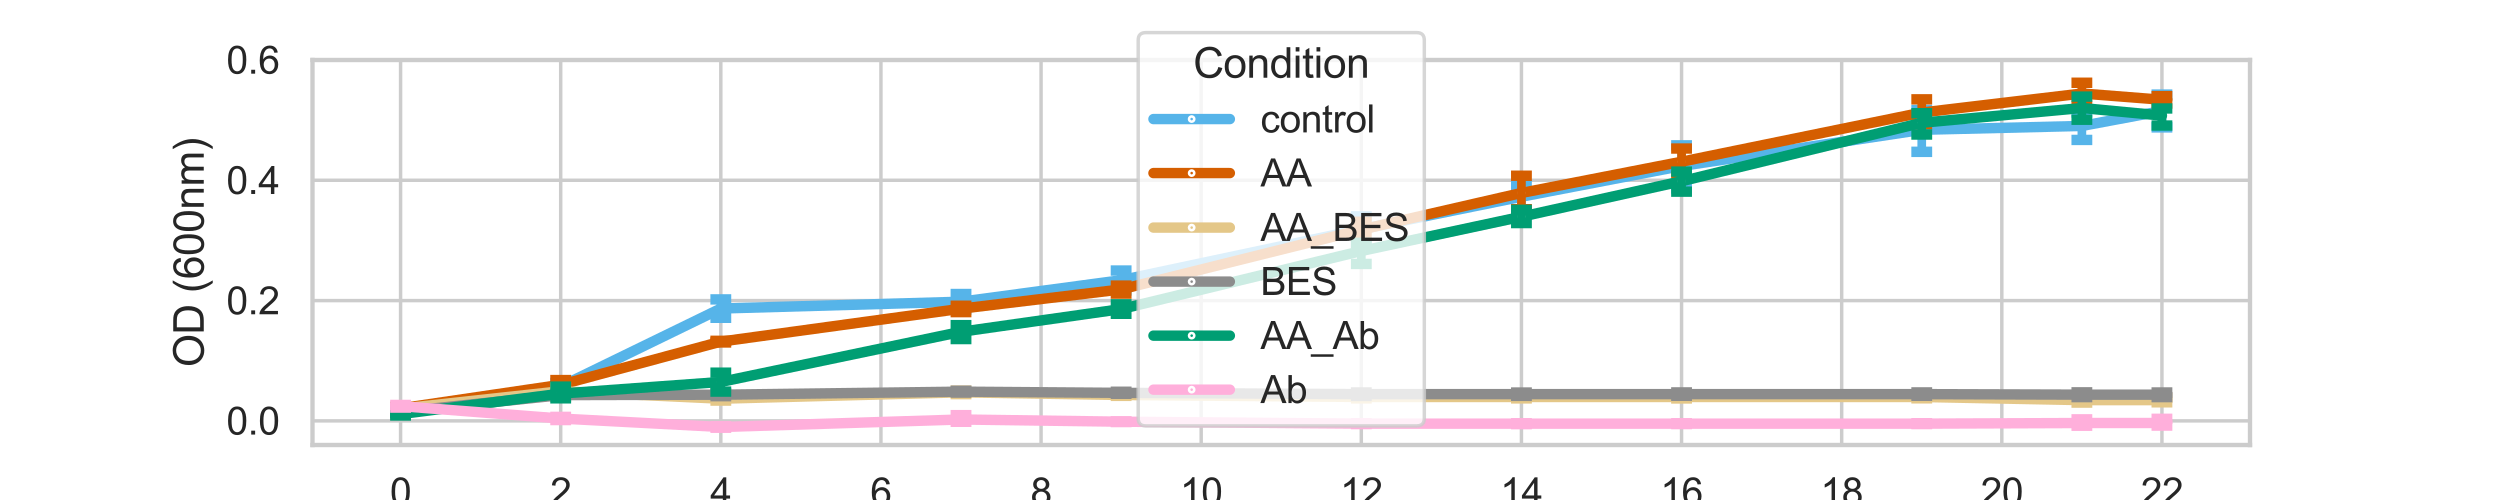 <?xml version="1.0" encoding="utf-8" standalone="no"?>
<!DOCTYPE svg PUBLIC "-//W3C//DTD SVG 1.1//EN"
  "http://www.w3.org/Graphics/SVG/1.1/DTD/svg11.dtd">
<svg xmlns:xlink="http://www.w3.org/1999/xlink" width="720pt" height="144pt" viewBox="0 0 720 144" xmlns="http://www.w3.org/2000/svg" version="1.1">
 <defs>
  <style type="text/css">*{stroke-linejoin: round; stroke-linecap: butt}</style>
 </defs>
 <g id="figure_1">
  <g id="patch_1">
   <path d="M 0 144 
L 720 144 
L 720 0 
L 0 0 
z
" style="fill: #ffffff"/>
  </g>
  <g id="axes_1">
   <g id="patch_2">
    <path d="M 90 128.16 
L 648 128.16 
L 648 17.28 
L 90 17.28 
z
" style="fill: #ffffff"/>
   </g>
   <g id="matplotlib.axis_1">
    <g id="xtick_1">
     <g id="line2d_1">
      <path d="M 115.364 128.16 
L 115.364 17.28 
" clip-path="url(#p61ab4bce0b)" style="fill: none; stroke: #cccccc; stroke-linecap: round"/>
     </g>
     <g id="text_1">
      <!-- 0 -->
      <g style="fill: #262626" transform="translate(112.305 145.534) scale(0.11 -0.11)">
       <defs>
        <path id="ArialMT-30" d="M 266 2259 
Q 266 3072 433 3567 
Q 600 4063 929 4331 
Q 1259 4600 1759 4600 
Q 2128 4600 2406 4451 
Q 2684 4303 2865 4023 
Q 3047 3744 3150 3342 
Q 3253 2941 3253 2259 
Q 3253 1453 3087 958 
Q 2922 463 2592 192 
Q 2263 -78 1759 -78 
Q 1097 -78 719 397 
Q 266 969 266 2259 
z
M 844 2259 
Q 844 1131 1108 757 
Q 1372 384 1759 384 
Q 2147 384 2411 759 
Q 2675 1134 2675 2259 
Q 2675 3391 2411 3762 
Q 2147 4134 1753 4134 
Q 1366 4134 1134 3806 
Q 844 3388 844 2259 
z
" transform="scale(0.016)"/>
       </defs>
       <use xlink:href="#ArialMT-30"/>
      </g>
     </g>
    </g>
    <g id="xtick_2">
     <g id="line2d_2">
      <path d="M 161.479 128.16 
L 161.479 17.28 
" clip-path="url(#p61ab4bce0b)" style="fill: none; stroke: #cccccc; stroke-linecap: round"/>
     </g>
     <g id="text_2">
      <!-- 2 -->
      <g style="fill: #262626" transform="translate(158.421 145.534) scale(0.11 -0.11)">
       <defs>
        <path id="ArialMT-32" d="M 3222 541 
L 3222 0 
L 194 0 
Q 188 203 259 391 
Q 375 700 629 1000 
Q 884 1300 1366 1694 
Q 2113 2306 2375 2664 
Q 2638 3022 2638 3341 
Q 2638 3675 2398 3904 
Q 2159 4134 1775 4134 
Q 1369 4134 1125 3890 
Q 881 3647 878 3216 
L 300 3275 
Q 359 3922 746 4261 
Q 1134 4600 1788 4600 
Q 2447 4600 2831 4234 
Q 3216 3869 3216 3328 
Q 3216 3053 3103 2787 
Q 2991 2522 2730 2228 
Q 2469 1934 1863 1422 
Q 1356 997 1212 845 
Q 1069 694 975 541 
L 3222 541 
z
" transform="scale(0.016)"/>
       </defs>
       <use xlink:href="#ArialMT-32"/>
      </g>
     </g>
    </g>
    <g id="xtick_3">
     <g id="line2d_3">
      <path d="M 207.595 128.16 
L 207.595 17.28 
" clip-path="url(#p61ab4bce0b)" style="fill: none; stroke: #cccccc; stroke-linecap: round"/>
     </g>
     <g id="text_3">
      <!-- 4 -->
      <g style="fill: #262626" transform="translate(204.537 145.534) scale(0.11 -0.11)">
       <defs>
        <path id="ArialMT-34" d="M 2069 0 
L 2069 1097 
L 81 1097 
L 81 1613 
L 2172 4581 
L 2631 4581 
L 2631 1613 
L 3250 1613 
L 3250 1097 
L 2631 1097 
L 2631 0 
L 2069 0 
z
M 2069 1613 
L 2069 3678 
L 634 1613 
L 2069 1613 
z
" transform="scale(0.016)"/>
       </defs>
       <use xlink:href="#ArialMT-34"/>
      </g>
     </g>
    </g>
    <g id="xtick_4">
     <g id="line2d_4">
      <path d="M 253.711 128.16 
L 253.711 17.28 
" clip-path="url(#p61ab4bce0b)" style="fill: none; stroke: #cccccc; stroke-linecap: round"/>
     </g>
     <g id="text_4">
      <!-- 6 -->
      <g style="fill: #262626" transform="translate(250.652 145.534) scale(0.11 -0.11)">
       <defs>
        <path id="ArialMT-36" d="M 3184 3459 
L 2625 3416 
Q 2550 3747 2413 3897 
Q 2184 4138 1850 4138 
Q 1581 4138 1378 3988 
Q 1113 3794 959 3422 
Q 806 3050 800 2363 
Q 1003 2672 1297 2822 
Q 1591 2972 1913 2972 
Q 2475 2972 2870 2558 
Q 3266 2144 3266 1488 
Q 3266 1056 3080 686 
Q 2894 316 2569 119 
Q 2244 -78 1831 -78 
Q 1128 -78 684 439 
Q 241 956 241 2144 
Q 241 3472 731 4075 
Q 1159 4600 1884 4600 
Q 2425 4600 2770 4297 
Q 3116 3994 3184 3459 
z
M 888 1484 
Q 888 1194 1011 928 
Q 1134 663 1356 523 
Q 1578 384 1822 384 
Q 2178 384 2434 671 
Q 2691 959 2691 1453 
Q 2691 1928 2437 2201 
Q 2184 2475 1800 2475 
Q 1419 2475 1153 2201 
Q 888 1928 888 1484 
z
" transform="scale(0.016)"/>
       </defs>
       <use xlink:href="#ArialMT-36"/>
      </g>
     </g>
    </g>
    <g id="xtick_5">
     <g id="line2d_5">
      <path d="M 299.826 128.16 
L 299.826 17.28 
" clip-path="url(#p61ab4bce0b)" style="fill: none; stroke: #cccccc; stroke-linecap: round"/>
     </g>
     <g id="text_5">
      <!-- 8 -->
      <g style="fill: #262626" transform="translate(296.768 145.534) scale(0.11 -0.11)">
       <defs>
        <path id="ArialMT-38" d="M 1131 2484 
Q 781 2613 612 2850 
Q 444 3088 444 3419 
Q 444 3919 803 4259 
Q 1163 4600 1759 4600 
Q 2359 4600 2725 4251 
Q 3091 3903 3091 3403 
Q 3091 3084 2923 2848 
Q 2756 2613 2416 2484 
Q 2838 2347 3058 2040 
Q 3278 1734 3278 1309 
Q 3278 722 2862 322 
Q 2447 -78 1769 -78 
Q 1091 -78 675 323 
Q 259 725 259 1325 
Q 259 1772 486 2073 
Q 713 2375 1131 2484 
z
M 1019 3438 
Q 1019 3113 1228 2906 
Q 1438 2700 1772 2700 
Q 2097 2700 2305 2904 
Q 2513 3109 2513 3406 
Q 2513 3716 2298 3927 
Q 2084 4138 1766 4138 
Q 1444 4138 1231 3931 
Q 1019 3725 1019 3438 
z
M 838 1322 
Q 838 1081 952 856 
Q 1066 631 1291 507 
Q 1516 384 1775 384 
Q 2178 384 2440 643 
Q 2703 903 2703 1303 
Q 2703 1709 2433 1975 
Q 2163 2241 1756 2241 
Q 1359 2241 1098 1978 
Q 838 1716 838 1322 
z
" transform="scale(0.016)"/>
       </defs>
       <use xlink:href="#ArialMT-38"/>
      </g>
     </g>
    </g>
    <g id="xtick_6">
     <g id="line2d_6">
      <path d="M 345.942 128.16 
L 345.942 17.28 
" clip-path="url(#p61ab4bce0b)" style="fill: none; stroke: #cccccc; stroke-linecap: round"/>
     </g>
     <g id="text_6">
      <!-- 10 -->
      <g style="fill: #262626" transform="translate(339.825 145.534) scale(0.11 -0.11)">
       <defs>
        <path id="ArialMT-31" d="M 2384 0 
L 1822 0 
L 1822 3584 
Q 1619 3391 1289 3197 
Q 959 3003 697 2906 
L 697 3450 
Q 1169 3672 1522 3987 
Q 1875 4303 2022 4600 
L 2384 4600 
L 2384 0 
z
" transform="scale(0.016)"/>
       </defs>
       <use xlink:href="#ArialMT-31"/>
       <use xlink:href="#ArialMT-30" transform="translate(55.615 0)"/>
      </g>
     </g>
    </g>
    <g id="xtick_7">
     <g id="line2d_7">
      <path d="M 392.058 128.16 
L 392.058 17.28 
" clip-path="url(#p61ab4bce0b)" style="fill: none; stroke: #cccccc; stroke-linecap: round"/>
     </g>
     <g id="text_7">
      <!-- 12 -->
      <g style="fill: #262626" transform="translate(385.941 145.534) scale(0.11 -0.11)">
       <use xlink:href="#ArialMT-31"/>
       <use xlink:href="#ArialMT-32" transform="translate(55.615 0)"/>
      </g>
     </g>
    </g>
    <g id="xtick_8">
     <g id="line2d_8">
      <path d="M 438.174 128.16 
L 438.174 17.28 
" clip-path="url(#p61ab4bce0b)" style="fill: none; stroke: #cccccc; stroke-linecap: round"/>
     </g>
     <g id="text_8">
      <!-- 14 -->
      <g style="fill: #262626" transform="translate(432.057 145.534) scale(0.11 -0.11)">
       <use xlink:href="#ArialMT-31"/>
       <use xlink:href="#ArialMT-34" transform="translate(55.615 0)"/>
      </g>
     </g>
    </g>
    <g id="xtick_9">
     <g id="line2d_9">
      <path d="M 484.289 128.16 
L 484.289 17.28 
" clip-path="url(#p61ab4bce0b)" style="fill: none; stroke: #cccccc; stroke-linecap: round"/>
     </g>
     <g id="text_9">
      <!-- 16 -->
      <g style="fill: #262626" transform="translate(478.172 145.534) scale(0.11 -0.11)">
       <use xlink:href="#ArialMT-31"/>
       <use xlink:href="#ArialMT-36" transform="translate(55.615 0)"/>
      </g>
     </g>
    </g>
    <g id="xtick_10">
     <g id="line2d_10">
      <path d="M 530.405 128.16 
L 530.405 17.28 
" clip-path="url(#p61ab4bce0b)" style="fill: none; stroke: #cccccc; stroke-linecap: round"/>
     </g>
     <g id="text_10">
      <!-- 18 -->
      <g style="fill: #262626" transform="translate(524.288 145.534) scale(0.11 -0.11)">
       <use xlink:href="#ArialMT-31"/>
       <use xlink:href="#ArialMT-38" transform="translate(55.615 0)"/>
      </g>
     </g>
    </g>
    <g id="xtick_11">
     <g id="line2d_11">
      <path d="M 576.521 128.16 
L 576.521 17.28 
" clip-path="url(#p61ab4bce0b)" style="fill: none; stroke: #cccccc; stroke-linecap: round"/>
     </g>
     <g id="text_11">
      <!-- 20 -->
      <g style="fill: #262626" transform="translate(570.404 145.534) scale(0.11 -0.11)">
       <use xlink:href="#ArialMT-32"/>
       <use xlink:href="#ArialMT-30" transform="translate(55.615 0)"/>
      </g>
     </g>
    </g>
    <g id="xtick_12">
     <g id="line2d_12">
      <path d="M 622.636 128.16 
L 622.636 17.28 
" clip-path="url(#p61ab4bce0b)" style="fill: none; stroke: #cccccc; stroke-linecap: round"/>
     </g>
     <g id="text_12">
      <!-- 22 -->
      <g style="fill: #262626" transform="translate(616.519 145.534) scale(0.11 -0.11)">
       <use xlink:href="#ArialMT-32"/>
       <use xlink:href="#ArialMT-32" transform="translate(55.615 0)"/>
      </g>
     </g>
    </g>
    <g id="text_13">
     <!-- Time (Days) -->
     <g style="fill: #262626" transform="translate(336.561 160.455) scale(0.12 -0.12)">
      <defs>
       <path id="ArialMT-54" d="M 1659 0 
L 1659 4041 
L 150 4041 
L 150 4581 
L 3781 4581 
L 3781 4041 
L 2266 4041 
L 2266 0 
L 1659 0 
z
" transform="scale(0.016)"/>
       <path id="ArialMT-69" d="M 425 3934 
L 425 4581 
L 988 4581 
L 988 3934 
L 425 3934 
z
M 425 0 
L 425 3319 
L 988 3319 
L 988 0 
L 425 0 
z
" transform="scale(0.016)"/>
       <path id="ArialMT-6d" d="M 422 0 
L 422 3319 
L 925 3319 
L 925 2853 
Q 1081 3097 1340 3245 
Q 1600 3394 1931 3394 
Q 2300 3394 2536 3241 
Q 2772 3088 2869 2813 
Q 3263 3394 3894 3394 
Q 4388 3394 4653 3120 
Q 4919 2847 4919 2278 
L 4919 0 
L 4359 0 
L 4359 2091 
Q 4359 2428 4304 2576 
Q 4250 2725 4106 2815 
Q 3963 2906 3769 2906 
Q 3419 2906 3187 2673 
Q 2956 2441 2956 1928 
L 2956 0 
L 2394 0 
L 2394 2156 
Q 2394 2531 2256 2718 
Q 2119 2906 1806 2906 
Q 1569 2906 1367 2781 
Q 1166 2656 1075 2415 
Q 984 2175 984 1722 
L 984 0 
L 422 0 
z
" transform="scale(0.016)"/>
       <path id="ArialMT-65" d="M 2694 1069 
L 3275 997 
Q 3138 488 2766 206 
Q 2394 -75 1816 -75 
Q 1088 -75 661 373 
Q 234 822 234 1631 
Q 234 2469 665 2931 
Q 1097 3394 1784 3394 
Q 2450 3394 2872 2941 
Q 3294 2488 3294 1666 
Q 3294 1616 3291 1516 
L 816 1516 
Q 847 969 1125 678 
Q 1403 388 1819 388 
Q 2128 388 2347 550 
Q 2566 713 2694 1069 
z
M 847 1978 
L 2700 1978 
Q 2663 2397 2488 2606 
Q 2219 2931 1791 2931 
Q 1403 2931 1139 2672 
Q 875 2413 847 1978 
z
" transform="scale(0.016)"/>
       <path id="ArialMT-20" transform="scale(0.016)"/>
       <path id="ArialMT-28" d="M 1497 -1347 
Q 1031 -759 709 28 
Q 388 816 388 1659 
Q 388 2403 628 3084 
Q 909 3875 1497 4659 
L 1900 4659 
Q 1522 4009 1400 3731 
Q 1209 3300 1100 2831 
Q 966 2247 966 1656 
Q 966 153 1900 -1347 
L 1497 -1347 
z
" transform="scale(0.016)"/>
       <path id="ArialMT-44" d="M 494 0 
L 494 4581 
L 2072 4581 
Q 2606 4581 2888 4516 
Q 3281 4425 3559 4188 
Q 3922 3881 4101 3404 
Q 4281 2928 4281 2316 
Q 4281 1794 4159 1391 
Q 4038 988 3847 723 
Q 3656 459 3429 307 
Q 3203 156 2883 78 
Q 2563 0 2147 0 
L 494 0 
z
M 1100 541 
L 2078 541 
Q 2531 541 2789 625 
Q 3047 709 3200 863 
Q 3416 1078 3536 1442 
Q 3656 1806 3656 2325 
Q 3656 3044 3420 3430 
Q 3184 3816 2847 3947 
Q 2603 4041 2063 4041 
L 1100 4041 
L 1100 541 
z
" transform="scale(0.016)"/>
       <path id="ArialMT-61" d="M 2588 409 
Q 2275 144 1986 34 
Q 1697 -75 1366 -75 
Q 819 -75 525 192 
Q 231 459 231 875 
Q 231 1119 342 1320 
Q 453 1522 633 1644 
Q 813 1766 1038 1828 
Q 1203 1872 1538 1913 
Q 2219 1994 2541 2106 
Q 2544 2222 2544 2253 
Q 2544 2597 2384 2738 
Q 2169 2928 1744 2928 
Q 1347 2928 1158 2789 
Q 969 2650 878 2297 
L 328 2372 
Q 403 2725 575 2942 
Q 747 3159 1072 3276 
Q 1397 3394 1825 3394 
Q 2250 3394 2515 3294 
Q 2781 3194 2906 3042 
Q 3031 2891 3081 2659 
Q 3109 2516 3109 2141 
L 3109 1391 
Q 3109 606 3145 398 
Q 3181 191 3288 0 
L 2700 0 
Q 2613 175 2588 409 
z
M 2541 1666 
Q 2234 1541 1622 1453 
Q 1275 1403 1131 1340 
Q 988 1278 909 1158 
Q 831 1038 831 891 
Q 831 666 1001 516 
Q 1172 366 1500 366 
Q 1825 366 2078 508 
Q 2331 650 2450 897 
Q 2541 1088 2541 1459 
L 2541 1666 
z
" transform="scale(0.016)"/>
       <path id="ArialMT-79" d="M 397 -1278 
L 334 -750 
Q 519 -800 656 -800 
Q 844 -800 956 -737 
Q 1069 -675 1141 -563 
Q 1194 -478 1313 -144 
Q 1328 -97 1363 -6 
L 103 3319 
L 709 3319 
L 1400 1397 
Q 1534 1031 1641 628 
Q 1738 1016 1872 1384 
L 2581 3319 
L 3144 3319 
L 1881 -56 
Q 1678 -603 1566 -809 
Q 1416 -1088 1222 -1217 
Q 1028 -1347 759 -1347 
Q 597 -1347 397 -1278 
z
" transform="scale(0.016)"/>
       <path id="ArialMT-73" d="M 197 991 
L 753 1078 
Q 800 744 1014 566 
Q 1228 388 1613 388 
Q 2000 388 2187 545 
Q 2375 703 2375 916 
Q 2375 1106 2209 1216 
Q 2094 1291 1634 1406 
Q 1016 1563 777 1677 
Q 538 1791 414 1992 
Q 291 2194 291 2438 
Q 291 2659 392 2848 
Q 494 3038 669 3163 
Q 800 3259 1026 3326 
Q 1253 3394 1513 3394 
Q 1903 3394 2198 3281 
Q 2494 3169 2634 2976 
Q 2775 2784 2828 2463 
L 2278 2388 
Q 2241 2644 2061 2787 
Q 1881 2931 1553 2931 
Q 1166 2931 1000 2803 
Q 834 2675 834 2503 
Q 834 2394 903 2306 
Q 972 2216 1119 2156 
Q 1203 2125 1616 2013 
Q 2213 1853 2448 1751 
Q 2684 1650 2818 1456 
Q 2953 1263 2953 975 
Q 2953 694 2789 445 
Q 2625 197 2315 61 
Q 2006 -75 1616 -75 
Q 969 -75 630 194 
Q 291 463 197 991 
z
" transform="scale(0.016)"/>
       <path id="ArialMT-29" d="M 791 -1347 
L 388 -1347 
Q 1322 153 1322 1656 
Q 1322 2244 1188 2822 
Q 1081 3291 891 3722 
Q 769 4003 388 4659 
L 791 4659 
Q 1378 3875 1659 3084 
Q 1900 2403 1900 1659 
Q 1900 816 1576 28 
Q 1253 -759 791 -1347 
z
" transform="scale(0.016)"/>
      </defs>
      <use xlink:href="#ArialMT-54"/>
      <use xlink:href="#ArialMT-69" transform="translate(57.334 0)"/>
      <use xlink:href="#ArialMT-6d" transform="translate(79.551 0)"/>
      <use xlink:href="#ArialMT-65" transform="translate(162.852 0)"/>
      <use xlink:href="#ArialMT-20" transform="translate(218.467 0)"/>
      <use xlink:href="#ArialMT-28" transform="translate(246.25 0)"/>
      <use xlink:href="#ArialMT-44" transform="translate(279.551 0)"/>
      <use xlink:href="#ArialMT-61" transform="translate(351.768 0)"/>
      <use xlink:href="#ArialMT-79" transform="translate(407.383 0)"/>
      <use xlink:href="#ArialMT-73" transform="translate(457.383 0)"/>
      <use xlink:href="#ArialMT-29" transform="translate(507.383 0)"/>
     </g>
    </g>
   </g>
   <g id="matplotlib.axis_2">
    <g id="ytick_1">
     <g id="line2d_13">
      <path d="M 90 121.219 
L 648 121.219 
" clip-path="url(#p61ab4bce0b)" style="fill: none; stroke: #cccccc; stroke-linecap: round"/>
     </g>
     <g id="text_14">
      <!-- 0.0 -->
      <g style="fill: #262626" transform="translate(65.21 125.156) scale(0.11 -0.11)">
       <defs>
        <path id="ArialMT-2e" d="M 581 0 
L 581 641 
L 1222 641 
L 1222 0 
L 581 0 
z
" transform="scale(0.016)"/>
       </defs>
       <use xlink:href="#ArialMT-30"/>
       <use xlink:href="#ArialMT-2e" transform="translate(55.615 0)"/>
       <use xlink:href="#ArialMT-30" transform="translate(83.398 0)"/>
      </g>
     </g>
    </g>
    <g id="ytick_2">
     <g id="line2d_14">
      <path d="M 90 86.573 
L 648 86.573 
" clip-path="url(#p61ab4bce0b)" style="fill: none; stroke: #cccccc; stroke-linecap: round"/>
     </g>
     <g id="text_15">
      <!-- 0.2 -->
      <g style="fill: #262626" transform="translate(65.21 90.51) scale(0.11 -0.11)">
       <use xlink:href="#ArialMT-30"/>
       <use xlink:href="#ArialMT-2e" transform="translate(55.615 0)"/>
       <use xlink:href="#ArialMT-32" transform="translate(83.398 0)"/>
      </g>
     </g>
    </g>
    <g id="ytick_3">
     <g id="line2d_15">
      <path d="M 90 51.926 
L 648 51.926 
" clip-path="url(#p61ab4bce0b)" style="fill: none; stroke: #cccccc; stroke-linecap: round"/>
     </g>
     <g id="text_16">
      <!-- 0.4 -->
      <g style="fill: #262626" transform="translate(65.21 55.863) scale(0.11 -0.11)">
       <use xlink:href="#ArialMT-30"/>
       <use xlink:href="#ArialMT-2e" transform="translate(55.615 0)"/>
       <use xlink:href="#ArialMT-34" transform="translate(83.398 0)"/>
      </g>
     </g>
    </g>
    <g id="ytick_4">
     <g id="line2d_16">
      <path d="M 90 17.28 
L 648 17.28 
" clip-path="url(#p61ab4bce0b)" style="fill: none; stroke: #cccccc; stroke-linecap: round"/>
     </g>
     <g id="text_17">
      <!-- 0.6 -->
      <g style="fill: #262626" transform="translate(65.21 21.217) scale(0.11 -0.11)">
       <use xlink:href="#ArialMT-30"/>
       <use xlink:href="#ArialMT-2e" transform="translate(55.615 0)"/>
       <use xlink:href="#ArialMT-36" transform="translate(83.398 0)"/>
      </g>
     </g>
    </g>
    <g id="text_18">
     <!-- OD (600nm) -->
     <g style="fill: #262626" transform="translate(58.684 105.727) rotate(-90) scale(0.12 -0.12)">
      <defs>
       <path id="ArialMT-4f" d="M 309 2231 
Q 309 3372 921 4017 
Q 1534 4663 2503 4663 
Q 3138 4663 3647 4359 
Q 4156 4056 4423 3514 
Q 4691 2972 4691 2284 
Q 4691 1588 4409 1038 
Q 4128 488 3612 205 
Q 3097 -78 2500 -78 
Q 1853 -78 1343 234 
Q 834 547 571 1087 
Q 309 1628 309 2231 
z
M 934 2222 
Q 934 1394 1379 917 
Q 1825 441 2497 441 
Q 3181 441 3623 922 
Q 4066 1403 4066 2288 
Q 4066 2847 3877 3264 
Q 3688 3681 3323 3911 
Q 2959 4141 2506 4141 
Q 1863 4141 1398 3698 
Q 934 3256 934 2222 
z
" transform="scale(0.016)"/>
       <path id="ArialMT-6e" d="M 422 0 
L 422 3319 
L 928 3319 
L 928 2847 
Q 1294 3394 1984 3394 
Q 2284 3394 2536 3286 
Q 2788 3178 2913 3003 
Q 3038 2828 3088 2588 
Q 3119 2431 3119 2041 
L 3119 0 
L 2556 0 
L 2556 2019 
Q 2556 2363 2490 2533 
Q 2425 2703 2258 2804 
Q 2091 2906 1866 2906 
Q 1506 2906 1245 2678 
Q 984 2450 984 1813 
L 984 0 
L 422 0 
z
" transform="scale(0.016)"/>
      </defs>
      <use xlink:href="#ArialMT-4f"/>
      <use xlink:href="#ArialMT-44" transform="translate(77.783 0)"/>
      <use xlink:href="#ArialMT-20" transform="translate(150 0)"/>
      <use xlink:href="#ArialMT-28" transform="translate(177.783 0)"/>
      <use xlink:href="#ArialMT-36" transform="translate(211.084 0)"/>
      <use xlink:href="#ArialMT-30" transform="translate(266.699 0)"/>
      <use xlink:href="#ArialMT-30" transform="translate(322.314 0)"/>
      <use xlink:href="#ArialMT-6e" transform="translate(377.93 0)"/>
      <use xlink:href="#ArialMT-6d" transform="translate(433.545 0)"/>
      <use xlink:href="#ArialMT-29" transform="translate(516.846 0)"/>
     </g>
    </g>
   </g>
   <g id="line2d_17">
    <path d="M 115.364 117.876 
L 161.479 111.285 
L 207.595 88.854 
L 276.769 86.892 
L 322.884 80.698 
L 392.058 66.018 
L 438.174 56.654 
L 484.289 47.802 
L 553.463 37.383 
L 599.579 36.27 
L 622.636 31.964 
" clip-path="url(#p61ab4bce0b)" style="fill: none; stroke: #56b4e9; stroke-width: 3; stroke-linecap: round"/>
    <defs>
     <path id="meb8b18e6b1" d="M 0 0.75 
C 0.199 0.75 0.39 0.671 0.53 0.53 
C 0.671 0.39 0.75 0.199 0.75 0 
C 0.75 -0.199 0.671 -0.39 0.53 -0.53 
C 0.39 -0.671 0.199 -0.75 0 -0.75 
C -0.199 -0.75 -0.39 -0.671 -0.53 -0.53 
C -0.671 -0.39 -0.75 -0.199 -0.75 0 
C -0.75 0.199 -0.671 0.39 -0.53 0.53 
C -0.39 0.671 -0.199 0.75 0 0.75 
z
" style="stroke: #ffffff; stroke-width: 0.75"/>
    </defs>
    <g clip-path="url(#p61ab4bce0b)">
     <use xlink:href="#meb8b18e6b1" x="115.364" y="117.876" style="fill: #56b4e9; stroke: #ffffff; stroke-width: 0.75"/>
     <use xlink:href="#meb8b18e6b1" x="161.479" y="111.285" style="fill: #56b4e9; stroke: #ffffff; stroke-width: 0.75"/>
     <use xlink:href="#meb8b18e6b1" x="207.595" y="88.854" style="fill: #56b4e9; stroke: #ffffff; stroke-width: 0.75"/>
     <use xlink:href="#meb8b18e6b1" x="276.769" y="86.892" style="fill: #56b4e9; stroke: #ffffff; stroke-width: 0.75"/>
     <use xlink:href="#meb8b18e6b1" x="322.884" y="80.698" style="fill: #56b4e9; stroke: #ffffff; stroke-width: 0.75"/>
     <use xlink:href="#meb8b18e6b1" x="392.058" y="66.018" style="fill: #56b4e9; stroke: #ffffff; stroke-width: 0.75"/>
     <use xlink:href="#meb8b18e6b1" x="438.174" y="56.654" style="fill: #56b4e9; stroke: #ffffff; stroke-width: 0.75"/>
     <use xlink:href="#meb8b18e6b1" x="484.289" y="47.802" style="fill: #56b4e9; stroke: #ffffff; stroke-width: 0.75"/>
     <use xlink:href="#meb8b18e6b1" x="553.463" y="37.383" style="fill: #56b4e9; stroke: #ffffff; stroke-width: 0.75"/>
     <use xlink:href="#meb8b18e6b1" x="599.579" y="36.27" style="fill: #56b4e9; stroke: #ffffff; stroke-width: 0.75"/>
     <use xlink:href="#meb8b18e6b1" x="622.636" y="31.964" style="fill: #56b4e9; stroke: #ffffff; stroke-width: 0.75"/>
    </g>
   </g>
   <g id="LineCollection_1">
    <path d="M 115.364 118.513 
L 115.364 117.218 
" clip-path="url(#p61ab4bce0b)" style="fill: none; stroke: #56b4e9; stroke-width: 2.5; stroke-linecap: round"/>
    <path d="M 161.479 112.386 
L 161.479 110.322 
" clip-path="url(#p61ab4bce0b)" style="fill: none; stroke: #56b4e9; stroke-width: 2.5; stroke-linecap: round"/>
    <path d="M 207.595 91.526 
L 207.595 86.224 
" clip-path="url(#p61ab4bce0b)" style="fill: none; stroke: #56b4e9; stroke-width: 2.5; stroke-linecap: round"/>
    <path d="M 276.769 89.119 
L 276.769 84.665 
" clip-path="url(#p61ab4bce0b)" style="fill: none; stroke: #56b4e9; stroke-width: 2.5; stroke-linecap: round"/>
    <path d="M 322.884 83.647 
L 322.884 77.909 
" clip-path="url(#p61ab4bce0b)" style="fill: none; stroke: #56b4e9; stroke-width: 2.5; stroke-linecap: round"/>
    <path d="M 392.058 69.814 
L 392.058 62.307 
" clip-path="url(#p61ab4bce0b)" style="fill: none; stroke: #56b4e9; stroke-width: 2.5; stroke-linecap: round"/>
    <path d="M 438.174 60.762 
L 438.174 53.359 
" clip-path="url(#p61ab4bce0b)" style="fill: none; stroke: #56b4e9; stroke-width: 2.5; stroke-linecap: round"/>
    <path d="M 484.289 54.285 
L 484.289 41.854 
" clip-path="url(#p61ab4bce0b)" style="fill: none; stroke: #56b4e9; stroke-width: 2.5; stroke-linecap: round"/>
    <path d="M 553.463 43.726 
L 553.463 31.669 
" clip-path="url(#p61ab4bce0b)" style="fill: none; stroke: #56b4e9; stroke-width: 2.5; stroke-linecap: round"/>
    <path d="M 599.579 40.303 
L 599.579 32.381 
" clip-path="url(#p61ab4bce0b)" style="fill: none; stroke: #56b4e9; stroke-width: 2.5; stroke-linecap: round"/>
    <path d="M 622.636 36.682 
L 622.636 27.243 
" clip-path="url(#p61ab4bce0b)" style="fill: none; stroke: #56b4e9; stroke-width: 2.5; stroke-linecap: round"/>
   </g>
   <g id="line2d_18">
    <defs>
     <path id="m68d2ce8344" d="M 3 0 
L -3 -0 
" style="stroke: #56b4e9; stroke-width: 3"/>
    </defs>
    <g clip-path="url(#p61ab4bce0b)">
     <use xlink:href="#m68d2ce8344" x="115.364" y="118.513" style="fill: #56b4e9; stroke: #56b4e9; stroke-width: 3"/>
     <use xlink:href="#m68d2ce8344" x="161.479" y="112.386" style="fill: #56b4e9; stroke: #56b4e9; stroke-width: 3"/>
     <use xlink:href="#m68d2ce8344" x="207.595" y="91.526" style="fill: #56b4e9; stroke: #56b4e9; stroke-width: 3"/>
     <use xlink:href="#m68d2ce8344" x="276.769" y="89.119" style="fill: #56b4e9; stroke: #56b4e9; stroke-width: 3"/>
     <use xlink:href="#m68d2ce8344" x="322.884" y="83.647" style="fill: #56b4e9; stroke: #56b4e9; stroke-width: 3"/>
     <use xlink:href="#m68d2ce8344" x="392.058" y="69.814" style="fill: #56b4e9; stroke: #56b4e9; stroke-width: 3"/>
     <use xlink:href="#m68d2ce8344" x="438.174" y="60.762" style="fill: #56b4e9; stroke: #56b4e9; stroke-width: 3"/>
     <use xlink:href="#m68d2ce8344" x="484.289" y="54.285" style="fill: #56b4e9; stroke: #56b4e9; stroke-width: 3"/>
     <use xlink:href="#m68d2ce8344" x="553.463" y="43.726" style="fill: #56b4e9; stroke: #56b4e9; stroke-width: 3"/>
     <use xlink:href="#m68d2ce8344" x="599.579" y="40.303" style="fill: #56b4e9; stroke: #56b4e9; stroke-width: 3"/>
     <use xlink:href="#m68d2ce8344" x="622.636" y="36.682" style="fill: #56b4e9; stroke: #56b4e9; stroke-width: 3"/>
    </g>
   </g>
   <g id="line2d_19">
    <g clip-path="url(#p61ab4bce0b)">
     <use xlink:href="#m68d2ce8344" x="115.364" y="117.218" style="fill: #56b4e9; stroke: #56b4e9; stroke-width: 3"/>
     <use xlink:href="#m68d2ce8344" x="161.479" y="110.322" style="fill: #56b4e9; stroke: #56b4e9; stroke-width: 3"/>
     <use xlink:href="#m68d2ce8344" x="207.595" y="86.224" style="fill: #56b4e9; stroke: #56b4e9; stroke-width: 3"/>
     <use xlink:href="#m68d2ce8344" x="276.769" y="84.665" style="fill: #56b4e9; stroke: #56b4e9; stroke-width: 3"/>
     <use xlink:href="#m68d2ce8344" x="322.884" y="77.909" style="fill: #56b4e9; stroke: #56b4e9; stroke-width: 3"/>
     <use xlink:href="#m68d2ce8344" x="392.058" y="62.307" style="fill: #56b4e9; stroke: #56b4e9; stroke-width: 3"/>
     <use xlink:href="#m68d2ce8344" x="438.174" y="53.359" style="fill: #56b4e9; stroke: #56b4e9; stroke-width: 3"/>
     <use xlink:href="#m68d2ce8344" x="484.289" y="41.854" style="fill: #56b4e9; stroke: #56b4e9; stroke-width: 3"/>
     <use xlink:href="#m68d2ce8344" x="553.463" y="31.669" style="fill: #56b4e9; stroke: #56b4e9; stroke-width: 3"/>
     <use xlink:href="#m68d2ce8344" x="599.579" y="32.381" style="fill: #56b4e9; stroke: #56b4e9; stroke-width: 3"/>
     <use xlink:href="#m68d2ce8344" x="622.636" y="27.243" style="fill: #56b4e9; stroke: #56b4e9; stroke-width: 3"/>
    </g>
   </g>
   <g id="line2d_20">
    <path d="M 115.364 117.612 
L 161.479 110.82 
L 207.595 98.38 
L 276.769 88.902 
L 322.884 83.347 
L 392.058 66.139 
L 438.174 55.568 
L 484.289 46.57 
L 553.463 32.415 
L 599.579 26.927 
L 622.636 28.725 
" clip-path="url(#p61ab4bce0b)" style="fill: none; stroke: #d55e00; stroke-width: 3; stroke-linecap: round"/>
    <defs>
     <path id="mc851c562b4" d="M 0 0.75 
C 0.199 0.75 0.39 0.671 0.53 0.53 
C 0.671 0.39 0.75 0.199 0.75 0 
C 0.75 -0.199 0.671 -0.39 0.53 -0.53 
C 0.39 -0.671 0.199 -0.75 0 -0.75 
C -0.199 -0.75 -0.39 -0.671 -0.53 -0.53 
C -0.671 -0.39 -0.75 -0.199 -0.75 0 
C -0.75 0.199 -0.671 0.39 -0.53 0.53 
C -0.39 0.671 -0.199 0.75 0 0.75 
z
" style="stroke: #ffffff; stroke-width: 0.75"/>
    </defs>
    <g clip-path="url(#p61ab4bce0b)">
     <use xlink:href="#mc851c562b4" x="115.364" y="117.612" style="fill: #d55e00; stroke: #ffffff; stroke-width: 0.75"/>
     <use xlink:href="#mc851c562b4" x="161.479" y="110.82" style="fill: #d55e00; stroke: #ffffff; stroke-width: 0.75"/>
     <use xlink:href="#mc851c562b4" x="207.595" y="98.38" style="fill: #d55e00; stroke: #ffffff; stroke-width: 0.75"/>
     <use xlink:href="#mc851c562b4" x="276.769" y="88.902" style="fill: #d55e00; stroke: #ffffff; stroke-width: 0.75"/>
     <use xlink:href="#mc851c562b4" x="322.884" y="83.347" style="fill: #d55e00; stroke: #ffffff; stroke-width: 0.75"/>
     <use xlink:href="#mc851c562b4" x="392.058" y="66.139" style="fill: #d55e00; stroke: #ffffff; stroke-width: 0.75"/>
     <use xlink:href="#mc851c562b4" x="438.174" y="55.568" style="fill: #d55e00; stroke: #ffffff; stroke-width: 0.75"/>
     <use xlink:href="#mc851c562b4" x="484.289" y="46.57" style="fill: #d55e00; stroke: #ffffff; stroke-width: 0.75"/>
     <use xlink:href="#mc851c562b4" x="553.463" y="32.415" style="fill: #d55e00; stroke: #ffffff; stroke-width: 0.75"/>
     <use xlink:href="#mc851c562b4" x="599.579" y="26.927" style="fill: #d55e00; stroke: #ffffff; stroke-width: 0.75"/>
     <use xlink:href="#mc851c562b4" x="622.636" y="28.725" style="fill: #d55e00; stroke: #ffffff; stroke-width: 0.75"/>
    </g>
   </g>
   <g id="LineCollection_2">
    <path d="M 115.364 117.957 
L 115.364 117.231 
" clip-path="url(#p61ab4bce0b)" style="fill: none; stroke: #d55e00; stroke-width: 2.5; stroke-linecap: round"/>
    <path d="M 161.479 112.023 
L 161.479 109.457 
" clip-path="url(#p61ab4bce0b)" style="fill: none; stroke: #d55e00; stroke-width: 2.5; stroke-linecap: round"/>
    <path d="M 207.595 98.632 
L 207.595 98.149 
" clip-path="url(#p61ab4bce0b)" style="fill: none; stroke: #d55e00; stroke-width: 2.5; stroke-linecap: round"/>
    <path d="M 276.769 89.897 
L 276.769 88.063 
" clip-path="url(#p61ab4bce0b)" style="fill: none; stroke: #d55e00; stroke-width: 2.5; stroke-linecap: round"/>
    <path d="M 322.884 84.552 
L 322.884 82.255 
" clip-path="url(#p61ab4bce0b)" style="fill: none; stroke: #d55e00; stroke-width: 2.5; stroke-linecap: round"/>
    <path d="M 392.058 67.97 
L 392.058 63.856 
" clip-path="url(#p61ab4bce0b)" style="fill: none; stroke: #d55e00; stroke-width: 2.5; stroke-linecap: round"/>
    <path d="M 438.174 60.243 
L 438.174 50.606 
" clip-path="url(#p61ab4bce0b)" style="fill: none; stroke: #d55e00; stroke-width: 2.5; stroke-linecap: round"/>
    <path d="M 484.289 50.675 
L 484.289 42.772 
" clip-path="url(#p61ab4bce0b)" style="fill: none; stroke: #d55e00; stroke-width: 2.5; stroke-linecap: round"/>
    <path d="M 553.463 35.785 
L 553.463 28.605 
" clip-path="url(#p61ab4bce0b)" style="fill: none; stroke: #d55e00; stroke-width: 2.5; stroke-linecap: round"/>
    <path d="M 599.579 30.439 
L 599.579 23.838 
" clip-path="url(#p61ab4bce0b)" style="fill: none; stroke: #d55e00; stroke-width: 2.5; stroke-linecap: round"/>
    <path d="M 622.636 29.824 
L 622.636 27.693 
" clip-path="url(#p61ab4bce0b)" style="fill: none; stroke: #d55e00; stroke-width: 2.5; stroke-linecap: round"/>
   </g>
   <g id="line2d_21">
    <defs>
     <path id="m1ebf17018f" d="M 3 0 
L -3 -0 
" style="stroke: #d55e00; stroke-width: 3"/>
    </defs>
    <g clip-path="url(#p61ab4bce0b)">
     <use xlink:href="#m1ebf17018f" x="115.364" y="117.957" style="fill: #d55e00; stroke: #d55e00; stroke-width: 3"/>
     <use xlink:href="#m1ebf17018f" x="161.479" y="112.023" style="fill: #d55e00; stroke: #d55e00; stroke-width: 3"/>
     <use xlink:href="#m1ebf17018f" x="207.595" y="98.632" style="fill: #d55e00; stroke: #d55e00; stroke-width: 3"/>
     <use xlink:href="#m1ebf17018f" x="276.769" y="89.897" style="fill: #d55e00; stroke: #d55e00; stroke-width: 3"/>
     <use xlink:href="#m1ebf17018f" x="322.884" y="84.552" style="fill: #d55e00; stroke: #d55e00; stroke-width: 3"/>
     <use xlink:href="#m1ebf17018f" x="392.058" y="67.97" style="fill: #d55e00; stroke: #d55e00; stroke-width: 3"/>
     <use xlink:href="#m1ebf17018f" x="438.174" y="60.243" style="fill: #d55e00; stroke: #d55e00; stroke-width: 3"/>
     <use xlink:href="#m1ebf17018f" x="484.289" y="50.675" style="fill: #d55e00; stroke: #d55e00; stroke-width: 3"/>
     <use xlink:href="#m1ebf17018f" x="553.463" y="35.785" style="fill: #d55e00; stroke: #d55e00; stroke-width: 3"/>
     <use xlink:href="#m1ebf17018f" x="599.579" y="30.439" style="fill: #d55e00; stroke: #d55e00; stroke-width: 3"/>
     <use xlink:href="#m1ebf17018f" x="622.636" y="29.824" style="fill: #d55e00; stroke: #d55e00; stroke-width: 3"/>
    </g>
   </g>
   <g id="line2d_22">
    <g clip-path="url(#p61ab4bce0b)">
     <use xlink:href="#m1ebf17018f" x="115.364" y="117.231" style="fill: #d55e00; stroke: #d55e00; stroke-width: 3"/>
     <use xlink:href="#m1ebf17018f" x="161.479" y="109.457" style="fill: #d55e00; stroke: #d55e00; stroke-width: 3"/>
     <use xlink:href="#m1ebf17018f" x="207.595" y="98.149" style="fill: #d55e00; stroke: #d55e00; stroke-width: 3"/>
     <use xlink:href="#m1ebf17018f" x="276.769" y="88.063" style="fill: #d55e00; stroke: #d55e00; stroke-width: 3"/>
     <use xlink:href="#m1ebf17018f" x="322.884" y="82.255" style="fill: #d55e00; stroke: #d55e00; stroke-width: 3"/>
     <use xlink:href="#m1ebf17018f" x="392.058" y="63.856" style="fill: #d55e00; stroke: #d55e00; stroke-width: 3"/>
     <use xlink:href="#m1ebf17018f" x="438.174" y="50.606" style="fill: #d55e00; stroke: #d55e00; stroke-width: 3"/>
     <use xlink:href="#m1ebf17018f" x="484.289" y="42.772" style="fill: #d55e00; stroke: #d55e00; stroke-width: 3"/>
     <use xlink:href="#m1ebf17018f" x="553.463" y="28.605" style="fill: #d55e00; stroke: #d55e00; stroke-width: 3"/>
     <use xlink:href="#m1ebf17018f" x="599.579" y="23.838" style="fill: #d55e00; stroke: #d55e00; stroke-width: 3"/>
     <use xlink:href="#m1ebf17018f" x="622.636" y="27.693" style="fill: #d55e00; stroke: #d55e00; stroke-width: 3"/>
    </g>
   </g>
   <g id="line2d_23">
    <path d="M 115.364 117.701 
L 161.479 112.673 
L 207.595 114.831 
L 276.769 112.991 
L 322.884 113.755 
L 392.058 114.327 
L 438.174 114.327 
L 484.289 114.327 
L 553.463 114.327 
L 599.579 115.239 
L 622.636 115.239 
" clip-path="url(#p61ab4bce0b)" style="fill: none; stroke: #e4c788; stroke-width: 3; stroke-linecap: round"/>
    <defs>
     <path id="m1482710faf" d="M 0 0.75 
C 0.199 0.75 0.39 0.671 0.53 0.53 
C 0.671 0.39 0.75 0.199 0.75 0 
C 0.75 -0.199 0.671 -0.39 0.53 -0.53 
C 0.39 -0.671 0.199 -0.75 0 -0.75 
C -0.199 -0.75 -0.39 -0.671 -0.53 -0.53 
C -0.671 -0.39 -0.75 -0.199 -0.75 0 
C -0.75 0.199 -0.671 0.39 -0.53 0.53 
C -0.39 0.671 -0.199 0.75 0 0.75 
z
" style="stroke: #ffffff; stroke-width: 0.75"/>
    </defs>
    <g clip-path="url(#p61ab4bce0b)">
     <use xlink:href="#m1482710faf" x="115.364" y="117.701" style="fill: #e4c788; stroke: #ffffff; stroke-width: 0.75"/>
     <use xlink:href="#m1482710faf" x="161.479" y="112.673" style="fill: #e4c788; stroke: #ffffff; stroke-width: 0.75"/>
     <use xlink:href="#m1482710faf" x="207.595" y="114.831" style="fill: #e4c788; stroke: #ffffff; stroke-width: 0.75"/>
     <use xlink:href="#m1482710faf" x="276.769" y="112.991" style="fill: #e4c788; stroke: #ffffff; stroke-width: 0.75"/>
     <use xlink:href="#m1482710faf" x="322.884" y="113.755" style="fill: #e4c788; stroke: #ffffff; stroke-width: 0.75"/>
     <use xlink:href="#m1482710faf" x="392.058" y="114.327" style="fill: #e4c788; stroke: #ffffff; stroke-width: 0.75"/>
     <use xlink:href="#m1482710faf" x="438.174" y="114.327" style="fill: #e4c788; stroke: #ffffff; stroke-width: 0.75"/>
     <use xlink:href="#m1482710faf" x="484.289" y="114.327" style="fill: #e4c788; stroke: #ffffff; stroke-width: 0.75"/>
     <use xlink:href="#m1482710faf" x="553.463" y="114.327" style="fill: #e4c788; stroke: #ffffff; stroke-width: 0.75"/>
     <use xlink:href="#m1482710faf" x="599.579" y="115.239" style="fill: #e4c788; stroke: #ffffff; stroke-width: 0.75"/>
     <use xlink:href="#m1482710faf" x="622.636" y="115.239" style="fill: #e4c788; stroke: #ffffff; stroke-width: 0.75"/>
    </g>
   </g>
   <g id="LineCollection_3">
    <path d="M 115.364 117.857 
L 115.364 117.545 
" clip-path="url(#p61ab4bce0b)" style="fill: none; stroke: #e4c788; stroke-width: 2.5; stroke-linecap: round"/>
    <path d="M 161.479 113.699 
L 161.479 111.599 
" clip-path="url(#p61ab4bce0b)" style="fill: none; stroke: #e4c788; stroke-width: 2.5; stroke-linecap: round"/>
    <path d="M 207.595 115.376 
L 207.595 114.265 
" clip-path="url(#p61ab4bce0b)" style="fill: none; stroke: #e4c788; stroke-width: 2.5; stroke-linecap: round"/>
    <path d="M 276.769 113.499 
L 276.769 112.517 
" clip-path="url(#p61ab4bce0b)" style="fill: none; stroke: #e4c788; stroke-width: 2.5; stroke-linecap: round"/>
    <path d="M 322.884 114.013 
L 322.884 113.499 
" clip-path="url(#p61ab4bce0b)" style="fill: none; stroke: #e4c788; stroke-width: 2.5; stroke-linecap: round"/>
    <path d="M 392.058 114.742 
L 392.058 113.936 
" clip-path="url(#p61ab4bce0b)" style="fill: none; stroke: #e4c788; stroke-width: 2.5; stroke-linecap: round"/>
    <path d="M 438.174 114.738 
L 438.174 113.916 
" clip-path="url(#p61ab4bce0b)" style="fill: none; stroke: #e4c788; stroke-width: 2.5; stroke-linecap: round"/>
    <path d="M 484.289 114.75 
L 484.289 113.897 
" clip-path="url(#p61ab4bce0b)" style="fill: none; stroke: #e4c788; stroke-width: 2.5; stroke-linecap: round"/>
    <path d="M 553.463 114.717 
L 553.463 113.903 
" clip-path="url(#p61ab4bce0b)" style="fill: none; stroke: #e4c788; stroke-width: 2.5; stroke-linecap: round"/>
    <path d="M 599.579 115.94 
L 599.579 114.523 
" clip-path="url(#p61ab4bce0b)" style="fill: none; stroke: #e4c788; stroke-width: 2.5; stroke-linecap: round"/>
    <path d="M 622.636 115.88 
L 622.636 114.536 
" clip-path="url(#p61ab4bce0b)" style="fill: none; stroke: #e4c788; stroke-width: 2.5; stroke-linecap: round"/>
   </g>
   <g id="line2d_24">
    <defs>
     <path id="m284e801da4" d="M 3 0 
L -3 -0 
" style="stroke: #e4c788; stroke-width: 3"/>
    </defs>
    <g clip-path="url(#p61ab4bce0b)">
     <use xlink:href="#m284e801da4" x="115.364" y="117.857" style="fill: #e4c788; stroke: #e4c788; stroke-width: 3"/>
     <use xlink:href="#m284e801da4" x="161.479" y="113.699" style="fill: #e4c788; stroke: #e4c788; stroke-width: 3"/>
     <use xlink:href="#m284e801da4" x="207.595" y="115.376" style="fill: #e4c788; stroke: #e4c788; stroke-width: 3"/>
     <use xlink:href="#m284e801da4" x="276.769" y="113.499" style="fill: #e4c788; stroke: #e4c788; stroke-width: 3"/>
     <use xlink:href="#m284e801da4" x="322.884" y="114.013" style="fill: #e4c788; stroke: #e4c788; stroke-width: 3"/>
     <use xlink:href="#m284e801da4" x="392.058" y="114.742" style="fill: #e4c788; stroke: #e4c788; stroke-width: 3"/>
     <use xlink:href="#m284e801da4" x="438.174" y="114.738" style="fill: #e4c788; stroke: #e4c788; stroke-width: 3"/>
     <use xlink:href="#m284e801da4" x="484.289" y="114.75" style="fill: #e4c788; stroke: #e4c788; stroke-width: 3"/>
     <use xlink:href="#m284e801da4" x="553.463" y="114.717" style="fill: #e4c788; stroke: #e4c788; stroke-width: 3"/>
     <use xlink:href="#m284e801da4" x="599.579" y="115.94" style="fill: #e4c788; stroke: #e4c788; stroke-width: 3"/>
     <use xlink:href="#m284e801da4" x="622.636" y="115.88" style="fill: #e4c788; stroke: #e4c788; stroke-width: 3"/>
    </g>
   </g>
   <g id="line2d_25">
    <g clip-path="url(#p61ab4bce0b)">
     <use xlink:href="#m284e801da4" x="115.364" y="117.545" style="fill: #e4c788; stroke: #e4c788; stroke-width: 3"/>
     <use xlink:href="#m284e801da4" x="161.479" y="111.599" style="fill: #e4c788; stroke: #e4c788; stroke-width: 3"/>
     <use xlink:href="#m284e801da4" x="207.595" y="114.265" style="fill: #e4c788; stroke: #e4c788; stroke-width: 3"/>
     <use xlink:href="#m284e801da4" x="276.769" y="112.517" style="fill: #e4c788; stroke: #e4c788; stroke-width: 3"/>
     <use xlink:href="#m284e801da4" x="322.884" y="113.499" style="fill: #e4c788; stroke: #e4c788; stroke-width: 3"/>
     <use xlink:href="#m284e801da4" x="392.058" y="113.936" style="fill: #e4c788; stroke: #e4c788; stroke-width: 3"/>
     <use xlink:href="#m284e801da4" x="438.174" y="113.916" style="fill: #e4c788; stroke: #e4c788; stroke-width: 3"/>
     <use xlink:href="#m284e801da4" x="484.289" y="113.897" style="fill: #e4c788; stroke: #e4c788; stroke-width: 3"/>
     <use xlink:href="#m284e801da4" x="553.463" y="113.903" style="fill: #e4c788; stroke: #e4c788; stroke-width: 3"/>
     <use xlink:href="#m284e801da4" x="599.579" y="114.523" style="fill: #e4c788; stroke: #e4c788; stroke-width: 3"/>
     <use xlink:href="#m284e801da4" x="622.636" y="114.536" style="fill: #e4c788; stroke: #e4c788; stroke-width: 3"/>
    </g>
   </g>
   <g id="line2d_26">
    <path d="M 115.364 118.605 
L 161.479 113.789 
L 207.595 113.672 
L 276.769 112.798 
L 322.884 113.141 
L 392.058 113.508 
L 438.174 113.508 
L 484.289 113.508 
L 553.463 113.508 
L 599.579 113.657 
L 622.636 113.657 
" clip-path="url(#p61ab4bce0b)" style="fill: none; stroke: #8c8c8c; stroke-width: 3; stroke-linecap: round"/>
    <defs>
     <path id="mb216b3685e" d="M 0 0.75 
C 0.199 0.75 0.39 0.671 0.53 0.53 
C 0.671 0.39 0.75 0.199 0.75 0 
C 0.75 -0.199 0.671 -0.39 0.53 -0.53 
C 0.39 -0.671 0.199 -0.75 0 -0.75 
C -0.199 -0.75 -0.39 -0.671 -0.53 -0.53 
C -0.671 -0.39 -0.75 -0.199 -0.75 0 
C -0.75 0.199 -0.671 0.39 -0.53 0.53 
C -0.39 0.671 -0.199 0.75 0 0.75 
z
" style="stroke: #ffffff; stroke-width: 0.75"/>
    </defs>
    <g clip-path="url(#p61ab4bce0b)">
     <use xlink:href="#mb216b3685e" x="115.364" y="118.605" style="fill: #8c8c8c; stroke: #ffffff; stroke-width: 0.75"/>
     <use xlink:href="#mb216b3685e" x="161.479" y="113.789" style="fill: #8c8c8c; stroke: #ffffff; stroke-width: 0.75"/>
     <use xlink:href="#mb216b3685e" x="207.595" y="113.672" style="fill: #8c8c8c; stroke: #ffffff; stroke-width: 0.75"/>
     <use xlink:href="#mb216b3685e" x="276.769" y="112.798" style="fill: #8c8c8c; stroke: #ffffff; stroke-width: 0.75"/>
     <use xlink:href="#mb216b3685e" x="322.884" y="113.141" style="fill: #8c8c8c; stroke: #ffffff; stroke-width: 0.75"/>
     <use xlink:href="#mb216b3685e" x="392.058" y="113.508" style="fill: #8c8c8c; stroke: #ffffff; stroke-width: 0.75"/>
     <use xlink:href="#mb216b3685e" x="438.174" y="113.508" style="fill: #8c8c8c; stroke: #ffffff; stroke-width: 0.75"/>
     <use xlink:href="#mb216b3685e" x="484.289" y="113.508" style="fill: #8c8c8c; stroke: #ffffff; stroke-width: 0.75"/>
     <use xlink:href="#mb216b3685e" x="553.463" y="113.508" style="fill: #8c8c8c; stroke: #ffffff; stroke-width: 0.75"/>
     <use xlink:href="#mb216b3685e" x="599.579" y="113.657" style="fill: #8c8c8c; stroke: #ffffff; stroke-width: 0.75"/>
     <use xlink:href="#mb216b3685e" x="622.636" y="113.657" style="fill: #8c8c8c; stroke: #ffffff; stroke-width: 0.75"/>
    </g>
   </g>
   <g id="LineCollection_4">
    <path d="M 115.364 119.524 
L 115.364 117.689 
" clip-path="url(#p61ab4bce0b)" style="fill: none; stroke: #8c8c8c; stroke-width: 2.5; stroke-linecap: round"/>
    <path d="M 161.479 114.201 
L 161.479 113.424 
" clip-path="url(#p61ab4bce0b)" style="fill: none; stroke: #8c8c8c; stroke-width: 2.5; stroke-linecap: round"/>
    <path d="M 207.595 114.097 
L 207.595 113.279 
" clip-path="url(#p61ab4bce0b)" style="fill: none; stroke: #8c8c8c; stroke-width: 2.5; stroke-linecap: round"/>
    <path d="M 276.769 113.072 
L 276.769 112.533 
" clip-path="url(#p61ab4bce0b)" style="fill: none; stroke: #8c8c8c; stroke-width: 2.5; stroke-linecap: round"/>
    <path d="M 322.884 113.416 
L 322.884 112.816 
" clip-path="url(#p61ab4bce0b)" style="fill: none; stroke: #8c8c8c; stroke-width: 2.5; stroke-linecap: round"/>
    <path d="M 392.058 114.019 
L 392.058 113.023 
" clip-path="url(#p61ab4bce0b)" style="fill: none; stroke: #8c8c8c; stroke-width: 2.5; stroke-linecap: round"/>
    <path d="M 438.174 114.007 
L 438.174 113.05 
" clip-path="url(#p61ab4bce0b)" style="fill: none; stroke: #8c8c8c; stroke-width: 2.5; stroke-linecap: round"/>
    <path d="M 484.289 113.98 
L 484.289 113.014 
" clip-path="url(#p61ab4bce0b)" style="fill: none; stroke: #8c8c8c; stroke-width: 2.5; stroke-linecap: round"/>
    <path d="M 553.463 113.986 
L 553.463 113.008 
" clip-path="url(#p61ab4bce0b)" style="fill: none; stroke: #8c8c8c; stroke-width: 2.5; stroke-linecap: round"/>
    <path d="M 599.579 114.363 
L 599.579 113 
" clip-path="url(#p61ab4bce0b)" style="fill: none; stroke: #8c8c8c; stroke-width: 2.5; stroke-linecap: round"/>
    <path d="M 622.636 114.365 
L 622.636 113.031 
" clip-path="url(#p61ab4bce0b)" style="fill: none; stroke: #8c8c8c; stroke-width: 2.5; stroke-linecap: round"/>
   </g>
   <g id="line2d_27">
    <defs>
     <path id="m3890590c7a" d="M 3 0 
L -3 -0 
" style="stroke: #8c8c8c; stroke-width: 3"/>
    </defs>
    <g clip-path="url(#p61ab4bce0b)">
     <use xlink:href="#m3890590c7a" x="115.364" y="119.524" style="fill: #8c8c8c; stroke: #8c8c8c; stroke-width: 3"/>
     <use xlink:href="#m3890590c7a" x="161.479" y="114.201" style="fill: #8c8c8c; stroke: #8c8c8c; stroke-width: 3"/>
     <use xlink:href="#m3890590c7a" x="207.595" y="114.097" style="fill: #8c8c8c; stroke: #8c8c8c; stroke-width: 3"/>
     <use xlink:href="#m3890590c7a" x="276.769" y="113.072" style="fill: #8c8c8c; stroke: #8c8c8c; stroke-width: 3"/>
     <use xlink:href="#m3890590c7a" x="322.884" y="113.416" style="fill: #8c8c8c; stroke: #8c8c8c; stroke-width: 3"/>
     <use xlink:href="#m3890590c7a" x="392.058" y="114.019" style="fill: #8c8c8c; stroke: #8c8c8c; stroke-width: 3"/>
     <use xlink:href="#m3890590c7a" x="438.174" y="114.007" style="fill: #8c8c8c; stroke: #8c8c8c; stroke-width: 3"/>
     <use xlink:href="#m3890590c7a" x="484.289" y="113.98" style="fill: #8c8c8c; stroke: #8c8c8c; stroke-width: 3"/>
     <use xlink:href="#m3890590c7a" x="553.463" y="113.986" style="fill: #8c8c8c; stroke: #8c8c8c; stroke-width: 3"/>
     <use xlink:href="#m3890590c7a" x="599.579" y="114.363" style="fill: #8c8c8c; stroke: #8c8c8c; stroke-width: 3"/>
     <use xlink:href="#m3890590c7a" x="622.636" y="114.365" style="fill: #8c8c8c; stroke: #8c8c8c; stroke-width: 3"/>
    </g>
   </g>
   <g id="line2d_28">
    <g clip-path="url(#p61ab4bce0b)">
     <use xlink:href="#m3890590c7a" x="115.364" y="117.689" style="fill: #8c8c8c; stroke: #8c8c8c; stroke-width: 3"/>
     <use xlink:href="#m3890590c7a" x="161.479" y="113.424" style="fill: #8c8c8c; stroke: #8c8c8c; stroke-width: 3"/>
     <use xlink:href="#m3890590c7a" x="207.595" y="113.279" style="fill: #8c8c8c; stroke: #8c8c8c; stroke-width: 3"/>
     <use xlink:href="#m3890590c7a" x="276.769" y="112.533" style="fill: #8c8c8c; stroke: #8c8c8c; stroke-width: 3"/>
     <use xlink:href="#m3890590c7a" x="322.884" y="112.816" style="fill: #8c8c8c; stroke: #8c8c8c; stroke-width: 3"/>
     <use xlink:href="#m3890590c7a" x="392.058" y="113.023" style="fill: #8c8c8c; stroke: #8c8c8c; stroke-width: 3"/>
     <use xlink:href="#m3890590c7a" x="438.174" y="113.05" style="fill: #8c8c8c; stroke: #8c8c8c; stroke-width: 3"/>
     <use xlink:href="#m3890590c7a" x="484.289" y="113.014" style="fill: #8c8c8c; stroke: #8c8c8c; stroke-width: 3"/>
     <use xlink:href="#m3890590c7a" x="553.463" y="113.008" style="fill: #8c8c8c; stroke: #8c8c8c; stroke-width: 3"/>
     <use xlink:href="#m3890590c7a" x="599.579" y="113" style="fill: #8c8c8c; stroke: #8c8c8c; stroke-width: 3"/>
     <use xlink:href="#m3890590c7a" x="622.636" y="113.031" style="fill: #8c8c8c; stroke: #8c8c8c; stroke-width: 3"/>
    </g>
   </g>
   <g id="line2d_29">
    <path d="M 115.364 119.271 
L 161.479 113.358 
L 207.595 110.001 
L 276.769 95.554 
L 322.884 89.012 
L 392.058 72.283 
L 438.174 62.411 
L 484.289 52.198 
L 553.463 35.354 
L 599.579 31.106 
L 622.636 33.287 
" clip-path="url(#p61ab4bce0b)" style="fill: none; stroke: #009e73; stroke-width: 3; stroke-linecap: round"/>
    <defs>
     <path id="mef086534a9" d="M 0 0.75 
C 0.199 0.75 0.39 0.671 0.53 0.53 
C 0.671 0.39 0.75 0.199 0.75 0 
C 0.75 -0.199 0.671 -0.39 0.53 -0.53 
C 0.39 -0.671 0.199 -0.75 0 -0.75 
C -0.199 -0.75 -0.39 -0.671 -0.53 -0.53 
C -0.671 -0.39 -0.75 -0.199 -0.75 0 
C -0.75 0.199 -0.671 0.39 -0.53 0.53 
C -0.39 0.671 -0.199 0.75 0 0.75 
z
" style="stroke: #ffffff; stroke-width: 0.75"/>
    </defs>
    <g clip-path="url(#p61ab4bce0b)">
     <use xlink:href="#mef086534a9" x="115.364" y="119.271" style="fill: #009e73; stroke: #ffffff; stroke-width: 0.75"/>
     <use xlink:href="#mef086534a9" x="161.479" y="113.358" style="fill: #009e73; stroke: #ffffff; stroke-width: 0.75"/>
     <use xlink:href="#mef086534a9" x="207.595" y="110.001" style="fill: #009e73; stroke: #ffffff; stroke-width: 0.75"/>
     <use xlink:href="#mef086534a9" x="276.769" y="95.554" style="fill: #009e73; stroke: #ffffff; stroke-width: 0.75"/>
     <use xlink:href="#mef086534a9" x="322.884" y="89.012" style="fill: #009e73; stroke: #ffffff; stroke-width: 0.75"/>
     <use xlink:href="#mef086534a9" x="392.058" y="72.283" style="fill: #009e73; stroke: #ffffff; stroke-width: 0.75"/>
     <use xlink:href="#mef086534a9" x="438.174" y="62.411" style="fill: #009e73; stroke: #ffffff; stroke-width: 0.75"/>
     <use xlink:href="#mef086534a9" x="484.289" y="52.198" style="fill: #009e73; stroke: #ffffff; stroke-width: 0.75"/>
     <use xlink:href="#mef086534a9" x="553.463" y="35.354" style="fill: #009e73; stroke: #ffffff; stroke-width: 0.75"/>
     <use xlink:href="#mef086534a9" x="599.579" y="31.106" style="fill: #009e73; stroke: #ffffff; stroke-width: 0.75"/>
     <use xlink:href="#mef086534a9" x="622.636" y="33.287" style="fill: #009e73; stroke: #ffffff; stroke-width: 0.75"/>
    </g>
   </g>
   <g id="LineCollection_5">
    <path d="M 115.364 119.66 
L 115.364 118.886 
" clip-path="url(#p61ab4bce0b)" style="fill: none; stroke: #009e73; stroke-width: 2.5; stroke-linecap: round"/>
    <path d="M 161.479 114.712 
L 161.479 111.333 
" clip-path="url(#p61ab4bce0b)" style="fill: none; stroke: #009e73; stroke-width: 2.5; stroke-linecap: round"/>
    <path d="M 207.595 112.778 
L 207.595 107.333 
" clip-path="url(#p61ab4bce0b)" style="fill: none; stroke: #009e73; stroke-width: 2.5; stroke-linecap: round"/>
    <path d="M 276.769 97.65 
L 276.769 93.631 
" clip-path="url(#p61ab4bce0b)" style="fill: none; stroke: #009e73; stroke-width: 2.5; stroke-linecap: round"/>
    <path d="M 322.884 90.378 
L 322.884 87.641 
" clip-path="url(#p61ab4bce0b)" style="fill: none; stroke: #009e73; stroke-width: 2.5; stroke-linecap: round"/>
    <path d="M 392.058 76.014 
L 392.058 69.923 
" clip-path="url(#p61ab4bce0b)" style="fill: none; stroke: #009e73; stroke-width: 2.5; stroke-linecap: round"/>
    <path d="M 438.174 64.236 
L 438.174 60.416 
" clip-path="url(#p61ab4bce0b)" style="fill: none; stroke: #009e73; stroke-width: 2.5; stroke-linecap: round"/>
    <path d="M 484.289 55.202 
L 484.289 49.414 
" clip-path="url(#p61ab4bce0b)" style="fill: none; stroke: #009e73; stroke-width: 2.5; stroke-linecap: round"/>
    <path d="M 553.463 38.741 
L 553.463 32.601 
" clip-path="url(#p61ab4bce0b)" style="fill: none; stroke: #009e73; stroke-width: 2.5; stroke-linecap: round"/>
    <path d="M 599.579 34.484 
L 599.579 27.816 
" clip-path="url(#p61ab4bce0b)" style="fill: none; stroke: #009e73; stroke-width: 2.5; stroke-linecap: round"/>
    <path d="M 622.636 36.155 
L 622.636 31.245 
" clip-path="url(#p61ab4bce0b)" style="fill: none; stroke: #009e73; stroke-width: 2.5; stroke-linecap: round"/>
   </g>
   <g id="line2d_30">
    <defs>
     <path id="m6b7b61cdbd" d="M 3 0 
L -3 -0 
" style="stroke: #009e73; stroke-width: 3"/>
    </defs>
    <g clip-path="url(#p61ab4bce0b)">
     <use xlink:href="#m6b7b61cdbd" x="115.364" y="119.66" style="fill: #009e73; stroke: #009e73; stroke-width: 3"/>
     <use xlink:href="#m6b7b61cdbd" x="161.479" y="114.712" style="fill: #009e73; stroke: #009e73; stroke-width: 3"/>
     <use xlink:href="#m6b7b61cdbd" x="207.595" y="112.778" style="fill: #009e73; stroke: #009e73; stroke-width: 3"/>
     <use xlink:href="#m6b7b61cdbd" x="276.769" y="97.65" style="fill: #009e73; stroke: #009e73; stroke-width: 3"/>
     <use xlink:href="#m6b7b61cdbd" x="322.884" y="90.378" style="fill: #009e73; stroke: #009e73; stroke-width: 3"/>
     <use xlink:href="#m6b7b61cdbd" x="392.058" y="76.014" style="fill: #009e73; stroke: #009e73; stroke-width: 3"/>
     <use xlink:href="#m6b7b61cdbd" x="438.174" y="64.236" style="fill: #009e73; stroke: #009e73; stroke-width: 3"/>
     <use xlink:href="#m6b7b61cdbd" x="484.289" y="55.202" style="fill: #009e73; stroke: #009e73; stroke-width: 3"/>
     <use xlink:href="#m6b7b61cdbd" x="553.463" y="38.741" style="fill: #009e73; stroke: #009e73; stroke-width: 3"/>
     <use xlink:href="#m6b7b61cdbd" x="599.579" y="34.484" style="fill: #009e73; stroke: #009e73; stroke-width: 3"/>
     <use xlink:href="#m6b7b61cdbd" x="622.636" y="36.155" style="fill: #009e73; stroke: #009e73; stroke-width: 3"/>
    </g>
   </g>
   <g id="line2d_31">
    <g clip-path="url(#p61ab4bce0b)">
     <use xlink:href="#m6b7b61cdbd" x="115.364" y="118.886" style="fill: #009e73; stroke: #009e73; stroke-width: 3"/>
     <use xlink:href="#m6b7b61cdbd" x="161.479" y="111.333" style="fill: #009e73; stroke: #009e73; stroke-width: 3"/>
     <use xlink:href="#m6b7b61cdbd" x="207.595" y="107.333" style="fill: #009e73; stroke: #009e73; stroke-width: 3"/>
     <use xlink:href="#m6b7b61cdbd" x="276.769" y="93.631" style="fill: #009e73; stroke: #009e73; stroke-width: 3"/>
     <use xlink:href="#m6b7b61cdbd" x="322.884" y="87.641" style="fill: #009e73; stroke: #009e73; stroke-width: 3"/>
     <use xlink:href="#m6b7b61cdbd" x="392.058" y="69.923" style="fill: #009e73; stroke: #009e73; stroke-width: 3"/>
     <use xlink:href="#m6b7b61cdbd" x="438.174" y="60.416" style="fill: #009e73; stroke: #009e73; stroke-width: 3"/>
     <use xlink:href="#m6b7b61cdbd" x="484.289" y="49.414" style="fill: #009e73; stroke: #009e73; stroke-width: 3"/>
     <use xlink:href="#m6b7b61cdbd" x="553.463" y="32.601" style="fill: #009e73; stroke: #009e73; stroke-width: 3"/>
     <use xlink:href="#m6b7b61cdbd" x="599.579" y="27.816" style="fill: #009e73; stroke: #009e73; stroke-width: 3"/>
     <use xlink:href="#m6b7b61cdbd" x="622.636" y="31.245" style="fill: #009e73; stroke: #009e73; stroke-width: 3"/>
    </g>
   </g>
   <g id="line2d_32">
    <path d="M 115.364 116.971 
L 161.479 120.54 
L 207.595 122.977 
L 276.769 120.813 
L 322.884 121.448 
L 392.058 122.008 
L 438.174 122.008 
L 484.289 122.008 
L 553.463 122.008 
L 599.579 121.829 
L 622.636 121.829 
" clip-path="url(#p61ab4bce0b)" style="fill: none; stroke: #ffafdb; stroke-width: 3; stroke-linecap: round"/>
    <defs>
     <path id="me35f4270a3" d="M 0 0.75 
C 0.199 0.75 0.39 0.671 0.53 0.53 
C 0.671 0.39 0.75 0.199 0.75 0 
C 0.75 -0.199 0.671 -0.39 0.53 -0.53 
C 0.39 -0.671 0.199 -0.75 0 -0.75 
C -0.199 -0.75 -0.39 -0.671 -0.53 -0.53 
C -0.671 -0.39 -0.75 -0.199 -0.75 0 
C -0.75 0.199 -0.671 0.39 -0.53 0.53 
C -0.39 0.671 -0.199 0.75 0 0.75 
z
" style="stroke: #ffffff; stroke-width: 0.75"/>
    </defs>
    <g clip-path="url(#p61ab4bce0b)">
     <use xlink:href="#me35f4270a3" x="115.364" y="116.971" style="fill: #ffafdb; stroke: #ffffff; stroke-width: 0.75"/>
     <use xlink:href="#me35f4270a3" x="161.479" y="120.54" style="fill: #ffafdb; stroke: #ffffff; stroke-width: 0.75"/>
     <use xlink:href="#me35f4270a3" x="207.595" y="122.977" style="fill: #ffafdb; stroke: #ffffff; stroke-width: 0.75"/>
     <use xlink:href="#me35f4270a3" x="276.769" y="120.813" style="fill: #ffafdb; stroke: #ffffff; stroke-width: 0.75"/>
     <use xlink:href="#me35f4270a3" x="322.884" y="121.448" style="fill: #ffafdb; stroke: #ffffff; stroke-width: 0.75"/>
     <use xlink:href="#me35f4270a3" x="392.058" y="122.008" style="fill: #ffafdb; stroke: #ffffff; stroke-width: 0.75"/>
     <use xlink:href="#me35f4270a3" x="438.174" y="122.008" style="fill: #ffafdb; stroke: #ffffff; stroke-width: 0.75"/>
     <use xlink:href="#me35f4270a3" x="484.289" y="122.008" style="fill: #ffafdb; stroke: #ffffff; stroke-width: 0.75"/>
     <use xlink:href="#me35f4270a3" x="553.463" y="122.008" style="fill: #ffafdb; stroke: #ffffff; stroke-width: 0.75"/>
     <use xlink:href="#me35f4270a3" x="599.579" y="121.829" style="fill: #ffafdb; stroke: #ffffff; stroke-width: 0.75"/>
     <use xlink:href="#me35f4270a3" x="622.636" y="121.829" style="fill: #ffafdb; stroke: #ffffff; stroke-width: 0.75"/>
    </g>
   </g>
   <g id="LineCollection_6">
    <path d="M 115.364 117.387 
L 115.364 116.619 
" clip-path="url(#p61ab4bce0b)" style="fill: none; stroke: #ffafdb; stroke-width: 2.5; stroke-linecap: round"/>
    <path d="M 161.479 120.979 
L 161.479 120.064 
" clip-path="url(#p61ab4bce0b)" style="fill: none; stroke: #ffafdb; stroke-width: 2.5; stroke-linecap: round"/>
    <path d="M 207.595 123.192 
L 207.595 122.734 
" clip-path="url(#p61ab4bce0b)" style="fill: none; stroke: #ffafdb; stroke-width: 2.5; stroke-linecap: round"/>
    <path d="M 276.769 121.481 
L 276.769 119.558 
" clip-path="url(#p61ab4bce0b)" style="fill: none; stroke: #ffafdb; stroke-width: 2.5; stroke-linecap: round"/>
    <path d="M 322.884 121.545 
L 322.884 121.352 
" clip-path="url(#p61ab4bce0b)" style="fill: none; stroke: #ffafdb; stroke-width: 2.5; stroke-linecap: round"/>
    <path d="M 392.058 122.137 
L 392.058 121.895 
" clip-path="url(#p61ab4bce0b)" style="fill: none; stroke: #ffafdb; stroke-width: 2.5; stroke-linecap: round"/>
    <path d="M 438.174 122.139 
L 438.174 121.902 
" clip-path="url(#p61ab4bce0b)" style="fill: none; stroke: #ffafdb; stroke-width: 2.5; stroke-linecap: round"/>
    <path d="M 484.289 122.133 
L 484.289 121.899 
" clip-path="url(#p61ab4bce0b)" style="fill: none; stroke: #ffafdb; stroke-width: 2.5; stroke-linecap: round"/>
    <path d="M 553.463 122.137 
L 553.463 121.883 
" clip-path="url(#p61ab4bce0b)" style="fill: none; stroke: #ffafdb; stroke-width: 2.5; stroke-linecap: round"/>
    <path d="M 599.579 122.603 
L 599.579 120.761 
" clip-path="url(#p61ab4bce0b)" style="fill: none; stroke: #ffafdb; stroke-width: 2.5; stroke-linecap: round"/>
    <path d="M 622.636 122.58 
L 622.636 120.609 
" clip-path="url(#p61ab4bce0b)" style="fill: none; stroke: #ffafdb; stroke-width: 2.5; stroke-linecap: round"/>
   </g>
   <g id="line2d_33">
    <defs>
     <path id="mdd6ee25049" d="M 3 0 
L -3 -0 
" style="stroke: #ffafdb; stroke-width: 3"/>
    </defs>
    <g clip-path="url(#p61ab4bce0b)">
     <use xlink:href="#mdd6ee25049" x="115.364" y="117.387" style="fill: #ffafdb; stroke: #ffafdb; stroke-width: 3"/>
     <use xlink:href="#mdd6ee25049" x="161.479" y="120.979" style="fill: #ffafdb; stroke: #ffafdb; stroke-width: 3"/>
     <use xlink:href="#mdd6ee25049" x="207.595" y="123.192" style="fill: #ffafdb; stroke: #ffafdb; stroke-width: 3"/>
     <use xlink:href="#mdd6ee25049" x="276.769" y="121.481" style="fill: #ffafdb; stroke: #ffafdb; stroke-width: 3"/>
     <use xlink:href="#mdd6ee25049" x="322.884" y="121.545" style="fill: #ffafdb; stroke: #ffafdb; stroke-width: 3"/>
     <use xlink:href="#mdd6ee25049" x="392.058" y="122.137" style="fill: #ffafdb; stroke: #ffafdb; stroke-width: 3"/>
     <use xlink:href="#mdd6ee25049" x="438.174" y="122.139" style="fill: #ffafdb; stroke: #ffafdb; stroke-width: 3"/>
     <use xlink:href="#mdd6ee25049" x="484.289" y="122.133" style="fill: #ffafdb; stroke: #ffafdb; stroke-width: 3"/>
     <use xlink:href="#mdd6ee25049" x="553.463" y="122.137" style="fill: #ffafdb; stroke: #ffafdb; stroke-width: 3"/>
     <use xlink:href="#mdd6ee25049" x="599.579" y="122.603" style="fill: #ffafdb; stroke: #ffafdb; stroke-width: 3"/>
     <use xlink:href="#mdd6ee25049" x="622.636" y="122.58" style="fill: #ffafdb; stroke: #ffafdb; stroke-width: 3"/>
    </g>
   </g>
   <g id="line2d_34">
    <g clip-path="url(#p61ab4bce0b)">
     <use xlink:href="#mdd6ee25049" x="115.364" y="116.619" style="fill: #ffafdb; stroke: #ffafdb; stroke-width: 3"/>
     <use xlink:href="#mdd6ee25049" x="161.479" y="120.064" style="fill: #ffafdb; stroke: #ffafdb; stroke-width: 3"/>
     <use xlink:href="#mdd6ee25049" x="207.595" y="122.734" style="fill: #ffafdb; stroke: #ffafdb; stroke-width: 3"/>
     <use xlink:href="#mdd6ee25049" x="276.769" y="119.558" style="fill: #ffafdb; stroke: #ffafdb; stroke-width: 3"/>
     <use xlink:href="#mdd6ee25049" x="322.884" y="121.352" style="fill: #ffafdb; stroke: #ffafdb; stroke-width: 3"/>
     <use xlink:href="#mdd6ee25049" x="392.058" y="121.895" style="fill: #ffafdb; stroke: #ffafdb; stroke-width: 3"/>
     <use xlink:href="#mdd6ee25049" x="438.174" y="121.902" style="fill: #ffafdb; stroke: #ffafdb; stroke-width: 3"/>
     <use xlink:href="#mdd6ee25049" x="484.289" y="121.899" style="fill: #ffafdb; stroke: #ffafdb; stroke-width: 3"/>
     <use xlink:href="#mdd6ee25049" x="553.463" y="121.883" style="fill: #ffafdb; stroke: #ffafdb; stroke-width: 3"/>
     <use xlink:href="#mdd6ee25049" x="599.579" y="120.761" style="fill: #ffafdb; stroke: #ffafdb; stroke-width: 3"/>
     <use xlink:href="#mdd6ee25049" x="622.636" y="120.609" style="fill: #ffafdb; stroke: #ffafdb; stroke-width: 3"/>
    </g>
   </g>
   <g id="line2d_35"/>
   <g id="line2d_36"/>
   <g id="line2d_37"/>
   <g id="line2d_38"/>
   <g id="line2d_39"/>
   <g id="line2d_40"/>
   <g id="line2d_41"/>
   <g id="line2d_42"/>
   <g id="line2d_43"/>
   <g id="line2d_44"/>
   <g id="line2d_45"/>
   <g id="line2d_46"/>
   <g id="patch_3">
    <path d="M 90 128.16 
L 90 17.28 
" style="fill: none; stroke: #cccccc; stroke-width: 1.25; stroke-linejoin: miter; stroke-linecap: square"/>
   </g>
   <g id="patch_4">
    <path d="M 648 128.16 
L 648 17.28 
" style="fill: none; stroke: #cccccc; stroke-width: 1.25; stroke-linejoin: miter; stroke-linecap: square"/>
   </g>
   <g id="patch_5">
    <path d="M 90 128.16 
L 648 128.16 
" style="fill: none; stroke: #cccccc; stroke-width: 1.25; stroke-linejoin: miter; stroke-linecap: square"/>
   </g>
   <g id="patch_6">
    <path d="M 90 17.28 
L 648 17.28 
" style="fill: none; stroke: #cccccc; stroke-width: 1.25; stroke-linejoin: miter; stroke-linecap: square"/>
   </g>
   <g id="legend_1">
    <g id="patch_7">
     <path d="M 329.998 122.66 
L 408.002 122.66 
Q 410.202 122.66 410.202 120.46 
L 410.202 11.592 
Q 410.202 9.393 408.002 9.393 
L 329.998 9.393 
Q 327.798 9.393 327.798 11.592 
L 327.798 120.46 
Q 327.798 122.66 329.998 122.66 
z
" style="fill: #ffffff; opacity: 0.8; stroke: #cccccc; stroke-linejoin: miter"/>
    </g>
    <g id="text_19">
     <!-- Condition -->
     <g style="fill: #262626" transform="translate(343.651 22.382) scale(0.12 -0.12)">
      <defs>
       <path id="ArialMT-43" d="M 3763 1606 
L 4369 1453 
Q 4178 706 3683 314 
Q 3188 -78 2472 -78 
Q 1731 -78 1267 223 
Q 803 525 561 1097 
Q 319 1669 319 2325 
Q 319 3041 592 3573 
Q 866 4106 1370 4382 
Q 1875 4659 2481 4659 
Q 3169 4659 3637 4309 
Q 4106 3959 4291 3325 
L 3694 3184 
Q 3534 3684 3231 3912 
Q 2928 4141 2469 4141 
Q 1941 4141 1586 3887 
Q 1231 3634 1087 3207 
Q 944 2781 944 2328 
Q 944 1744 1114 1308 
Q 1284 872 1643 656 
Q 2003 441 2422 441 
Q 2931 441 3284 734 
Q 3638 1028 3763 1606 
z
" transform="scale(0.016)"/>
       <path id="ArialMT-6f" d="M 213 1659 
Q 213 2581 725 3025 
Q 1153 3394 1769 3394 
Q 2453 3394 2887 2945 
Q 3322 2497 3322 1706 
Q 3322 1066 3130 698 
Q 2938 331 2570 128 
Q 2203 -75 1769 -75 
Q 1072 -75 642 372 
Q 213 819 213 1659 
z
M 791 1659 
Q 791 1022 1069 705 
Q 1347 388 1769 388 
Q 2188 388 2466 706 
Q 2744 1025 2744 1678 
Q 2744 2294 2464 2611 
Q 2184 2928 1769 2928 
Q 1347 2928 1069 2612 
Q 791 2297 791 1659 
z
" transform="scale(0.016)"/>
       <path id="ArialMT-64" d="M 2575 0 
L 2575 419 
Q 2259 -75 1647 -75 
Q 1250 -75 917 144 
Q 584 363 401 755 
Q 219 1147 219 1656 
Q 219 2153 384 2558 
Q 550 2963 881 3178 
Q 1213 3394 1622 3394 
Q 1922 3394 2156 3267 
Q 2391 3141 2538 2938 
L 2538 4581 
L 3097 4581 
L 3097 0 
L 2575 0 
z
M 797 1656 
Q 797 1019 1065 703 
Q 1334 388 1700 388 
Q 2069 388 2326 689 
Q 2584 991 2584 1609 
Q 2584 2291 2321 2609 
Q 2059 2928 1675 2928 
Q 1300 2928 1048 2622 
Q 797 2316 797 1656 
z
" transform="scale(0.016)"/>
       <path id="ArialMT-74" d="M 1650 503 
L 1731 6 
Q 1494 -44 1306 -44 
Q 1000 -44 831 53 
Q 663 150 594 308 
Q 525 466 525 972 
L 525 2881 
L 113 2881 
L 113 3319 
L 525 3319 
L 525 4141 
L 1084 4478 
L 1084 3319 
L 1650 3319 
L 1650 2881 
L 1084 2881 
L 1084 941 
Q 1084 700 1114 631 
Q 1144 563 1211 522 
Q 1278 481 1403 481 
Q 1497 481 1650 503 
z
" transform="scale(0.016)"/>
      </defs>
      <use xlink:href="#ArialMT-43"/>
      <use xlink:href="#ArialMT-6f" transform="translate(72.217 0)"/>
      <use xlink:href="#ArialMT-6e" transform="translate(127.832 0)"/>
      <use xlink:href="#ArialMT-64" transform="translate(183.447 0)"/>
      <use xlink:href="#ArialMT-69" transform="translate(239.062 0)"/>
      <use xlink:href="#ArialMT-74" transform="translate(261.279 0)"/>
      <use xlink:href="#ArialMT-69" transform="translate(289.062 0)"/>
      <use xlink:href="#ArialMT-6f" transform="translate(311.279 0)"/>
      <use xlink:href="#ArialMT-6e" transform="translate(366.895 0)"/>
     </g>
    </g>
    <g id="line2d_47">
     <path d="M 332.198 34.29 
L 343.198 34.29 
L 354.198 34.29 
" style="fill: none; stroke: #56b4e9; stroke-width: 3; stroke-linecap: round"/>
     <g>
      <use xlink:href="#meb8b18e6b1" x="343.198" y="34.29" style="fill: #56b4e9; stroke: #ffffff; stroke-width: 0.75"/>
     </g>
    </g>
    <g id="text_20">
     <!-- control -->
     <g style="fill: #262626" transform="translate(362.998 38.14) scale(0.11 -0.11)">
      <defs>
       <path id="ArialMT-63" d="M 2588 1216 
L 3141 1144 
Q 3050 572 2676 248 
Q 2303 -75 1759 -75 
Q 1078 -75 664 370 
Q 250 816 250 1647 
Q 250 2184 428 2587 
Q 606 2991 970 3192 
Q 1334 3394 1763 3394 
Q 2303 3394 2647 3120 
Q 2991 2847 3088 2344 
L 2541 2259 
Q 2463 2594 2264 2762 
Q 2066 2931 1784 2931 
Q 1359 2931 1093 2626 
Q 828 2322 828 1663 
Q 828 994 1084 691 
Q 1341 388 1753 388 
Q 2084 388 2306 591 
Q 2528 794 2588 1216 
z
" transform="scale(0.016)"/>
       <path id="ArialMT-72" d="M 416 0 
L 416 3319 
L 922 3319 
L 922 2816 
Q 1116 3169 1280 3281 
Q 1444 3394 1641 3394 
Q 1925 3394 2219 3213 
L 2025 2691 
Q 1819 2813 1613 2813 
Q 1428 2813 1281 2702 
Q 1134 2591 1072 2394 
Q 978 2094 978 1738 
L 978 0 
L 416 0 
z
" transform="scale(0.016)"/>
       <path id="ArialMT-6c" d="M 409 0 
L 409 4581 
L 972 4581 
L 972 0 
L 409 0 
z
" transform="scale(0.016)"/>
      </defs>
      <use xlink:href="#ArialMT-63"/>
      <use xlink:href="#ArialMT-6f" transform="translate(50 0)"/>
      <use xlink:href="#ArialMT-6e" transform="translate(105.615 0)"/>
      <use xlink:href="#ArialMT-74" transform="translate(161.23 0)"/>
      <use xlink:href="#ArialMT-72" transform="translate(189.014 0)"/>
      <use xlink:href="#ArialMT-6f" transform="translate(222.314 0)"/>
      <use xlink:href="#ArialMT-6c" transform="translate(277.93 0)"/>
     </g>
    </g>
    <g id="line2d_48">
     <path d="M 332.198 49.85 
L 343.198 49.85 
L 354.198 49.85 
" style="fill: none; stroke: #d55e00; stroke-width: 3; stroke-linecap: round"/>
     <g>
      <use xlink:href="#mc851c562b4" x="343.198" y="49.85" style="fill: #d55e00; stroke: #ffffff; stroke-width: 0.75"/>
     </g>
    </g>
    <g id="text_21">
     <!-- AA -->
     <g style="fill: #262626" transform="translate(362.998 53.7) scale(0.11 -0.11)">
      <defs>
       <path id="ArialMT-41" d="M -9 0 
L 1750 4581 
L 2403 4581 
L 4278 0 
L 3588 0 
L 3053 1388 
L 1138 1388 
L 634 0 
L -9 0 
z
M 1313 1881 
L 2866 1881 
L 2388 3150 
Q 2169 3728 2063 4100 
Q 1975 3659 1816 3225 
L 1313 1881 
z
" transform="scale(0.016)"/>
      </defs>
      <use xlink:href="#ArialMT-41"/>
      <use xlink:href="#ArialMT-41" transform="translate(66.699 0)"/>
     </g>
    </g>
    <g id="line2d_49">
     <path d="M 332.198 65.544 
L 343.198 65.544 
L 354.198 65.544 
" style="fill: none; stroke: #e4c788; stroke-width: 3; stroke-linecap: round"/>
     <g>
      <use xlink:href="#m1482710faf" x="343.198" y="65.544" style="fill: #e4c788; stroke: #ffffff; stroke-width: 0.75"/>
     </g>
    </g>
    <g id="text_22">
     <!-- AA_BES -->
     <g style="fill: #262626" transform="translate(362.998 69.394) scale(0.11 -0.11)">
      <defs>
       <path id="ArialMT-5f" d="M -97 -1272 
L -97 -866 
L 3631 -866 
L 3631 -1272 
L -97 -1272 
z
" transform="scale(0.016)"/>
       <path id="ArialMT-42" d="M 469 0 
L 469 4581 
L 2188 4581 
Q 2713 4581 3030 4442 
Q 3347 4303 3526 4014 
Q 3706 3725 3706 3409 
Q 3706 3116 3547 2856 
Q 3388 2597 3066 2438 
Q 3481 2316 3704 2022 
Q 3928 1728 3928 1328 
Q 3928 1006 3792 729 
Q 3656 453 3456 303 
Q 3256 153 2954 76 
Q 2653 0 2216 0 
L 469 0 
z
M 1075 2656 
L 2066 2656 
Q 2469 2656 2644 2709 
Q 2875 2778 2992 2937 
Q 3109 3097 3109 3338 
Q 3109 3566 3000 3739 
Q 2891 3913 2687 3977 
Q 2484 4041 1991 4041 
L 1075 4041 
L 1075 2656 
z
M 1075 541 
L 2216 541 
Q 2509 541 2628 563 
Q 2838 600 2978 687 
Q 3119 775 3209 942 
Q 3300 1109 3300 1328 
Q 3300 1584 3169 1773 
Q 3038 1963 2805 2039 
Q 2572 2116 2134 2116 
L 1075 2116 
L 1075 541 
z
" transform="scale(0.016)"/>
       <path id="ArialMT-45" d="M 506 0 
L 506 4581 
L 3819 4581 
L 3819 4041 
L 1113 4041 
L 1113 2638 
L 3647 2638 
L 3647 2100 
L 1113 2100 
L 1113 541 
L 3925 541 
L 3925 0 
L 506 0 
z
" transform="scale(0.016)"/>
       <path id="ArialMT-53" d="M 288 1472 
L 859 1522 
Q 900 1178 1048 958 
Q 1197 738 1509 602 
Q 1822 466 2213 466 
Q 2559 466 2825 569 
Q 3091 672 3220 851 
Q 3350 1031 3350 1244 
Q 3350 1459 3225 1620 
Q 3100 1781 2813 1891 
Q 2628 1963 1997 2114 
Q 1366 2266 1113 2400 
Q 784 2572 623 2826 
Q 463 3081 463 3397 
Q 463 3744 659 4045 
Q 856 4347 1234 4503 
Q 1613 4659 2075 4659 
Q 2584 4659 2973 4495 
Q 3363 4331 3572 4012 
Q 3781 3694 3797 3291 
L 3216 3247 
Q 3169 3681 2898 3903 
Q 2628 4125 2100 4125 
Q 1550 4125 1298 3923 
Q 1047 3722 1047 3438 
Q 1047 3191 1225 3031 
Q 1400 2872 2139 2705 
Q 2878 2538 3153 2413 
Q 3553 2228 3743 1945 
Q 3934 1663 3934 1294 
Q 3934 928 3725 604 
Q 3516 281 3123 101 
Q 2731 -78 2241 -78 
Q 1619 -78 1198 103 
Q 778 284 539 648 
Q 300 1013 288 1472 
z
" transform="scale(0.016)"/>
      </defs>
      <use xlink:href="#ArialMT-41"/>
      <use xlink:href="#ArialMT-41" transform="translate(66.699 0)"/>
      <use xlink:href="#ArialMT-5f" transform="translate(133.398 0)"/>
      <use xlink:href="#ArialMT-42" transform="translate(189.014 0)"/>
      <use xlink:href="#ArialMT-45" transform="translate(255.713 0)"/>
      <use xlink:href="#ArialMT-53" transform="translate(322.412 0)"/>
     </g>
    </g>
    <g id="line2d_50">
     <path d="M 332.198 81.104 
L 343.198 81.104 
L 354.198 81.104 
" style="fill: none; stroke: #8c8c8c; stroke-width: 3; stroke-linecap: round"/>
     <g>
      <use xlink:href="#mb216b3685e" x="343.198" y="81.104" style="fill: #8c8c8c; stroke: #ffffff; stroke-width: 0.75"/>
     </g>
    </g>
    <g id="text_23">
     <!-- BES -->
     <g style="fill: #262626" transform="translate(362.998 84.954) scale(0.11 -0.11)">
      <use xlink:href="#ArialMT-42"/>
      <use xlink:href="#ArialMT-45" transform="translate(66.699 0)"/>
      <use xlink:href="#ArialMT-53" transform="translate(133.398 0)"/>
     </g>
    </g>
    <g id="line2d_51">
     <path d="M 332.198 96.664 
L 343.198 96.664 
L 354.198 96.664 
" style="fill: none; stroke: #009e73; stroke-width: 3; stroke-linecap: round"/>
     <g>
      <use xlink:href="#mef086534a9" x="343.198" y="96.664" style="fill: #009e73; stroke: #ffffff; stroke-width: 0.75"/>
     </g>
    </g>
    <g id="text_24">
     <!-- AA_Ab -->
     <g style="fill: #262626" transform="translate(362.998 100.514) scale(0.11 -0.11)">
      <defs>
       <path id="ArialMT-62" d="M 941 0 
L 419 0 
L 419 4581 
L 981 4581 
L 981 2947 
Q 1338 3394 1891 3394 
Q 2197 3394 2470 3270 
Q 2744 3147 2920 2923 
Q 3097 2700 3197 2384 
Q 3297 2069 3297 1709 
Q 3297 856 2875 390 
Q 2453 -75 1863 -75 
Q 1275 -75 941 416 
L 941 0 
z
M 934 1684 
Q 934 1088 1097 822 
Q 1363 388 1816 388 
Q 2184 388 2453 708 
Q 2722 1028 2722 1663 
Q 2722 2313 2464 2622 
Q 2206 2931 1841 2931 
Q 1472 2931 1203 2611 
Q 934 2291 934 1684 
z
" transform="scale(0.016)"/>
      </defs>
      <use xlink:href="#ArialMT-41"/>
      <use xlink:href="#ArialMT-41" transform="translate(66.699 0)"/>
      <use xlink:href="#ArialMT-5f" transform="translate(133.398 0)"/>
      <use xlink:href="#ArialMT-41" transform="translate(189.014 0)"/>
      <use xlink:href="#ArialMT-62" transform="translate(255.713 0)"/>
     </g>
    </g>
    <g id="line2d_52">
     <path d="M 332.198 112.224 
L 343.198 112.224 
L 354.198 112.224 
" style="fill: none; stroke: #ffafdb; stroke-width: 3; stroke-linecap: round"/>
     <g>
      <use xlink:href="#me35f4270a3" x="343.198" y="112.224" style="fill: #ffafdb; stroke: #ffffff; stroke-width: 0.75"/>
     </g>
    </g>
    <g id="text_25">
     <!-- Ab -->
     <g style="fill: #262626" transform="translate(362.998 116.074) scale(0.11 -0.11)">
      <use xlink:href="#ArialMT-41"/>
      <use xlink:href="#ArialMT-62" transform="translate(66.699 0)"/>
     </g>
    </g>
   </g>
  </g>
 </g>
 <defs>
  <clipPath id="p61ab4bce0b">
   <rect x="90" y="17.28" width="558" height="110.88"/>
  </clipPath>
 </defs>
</svg>
